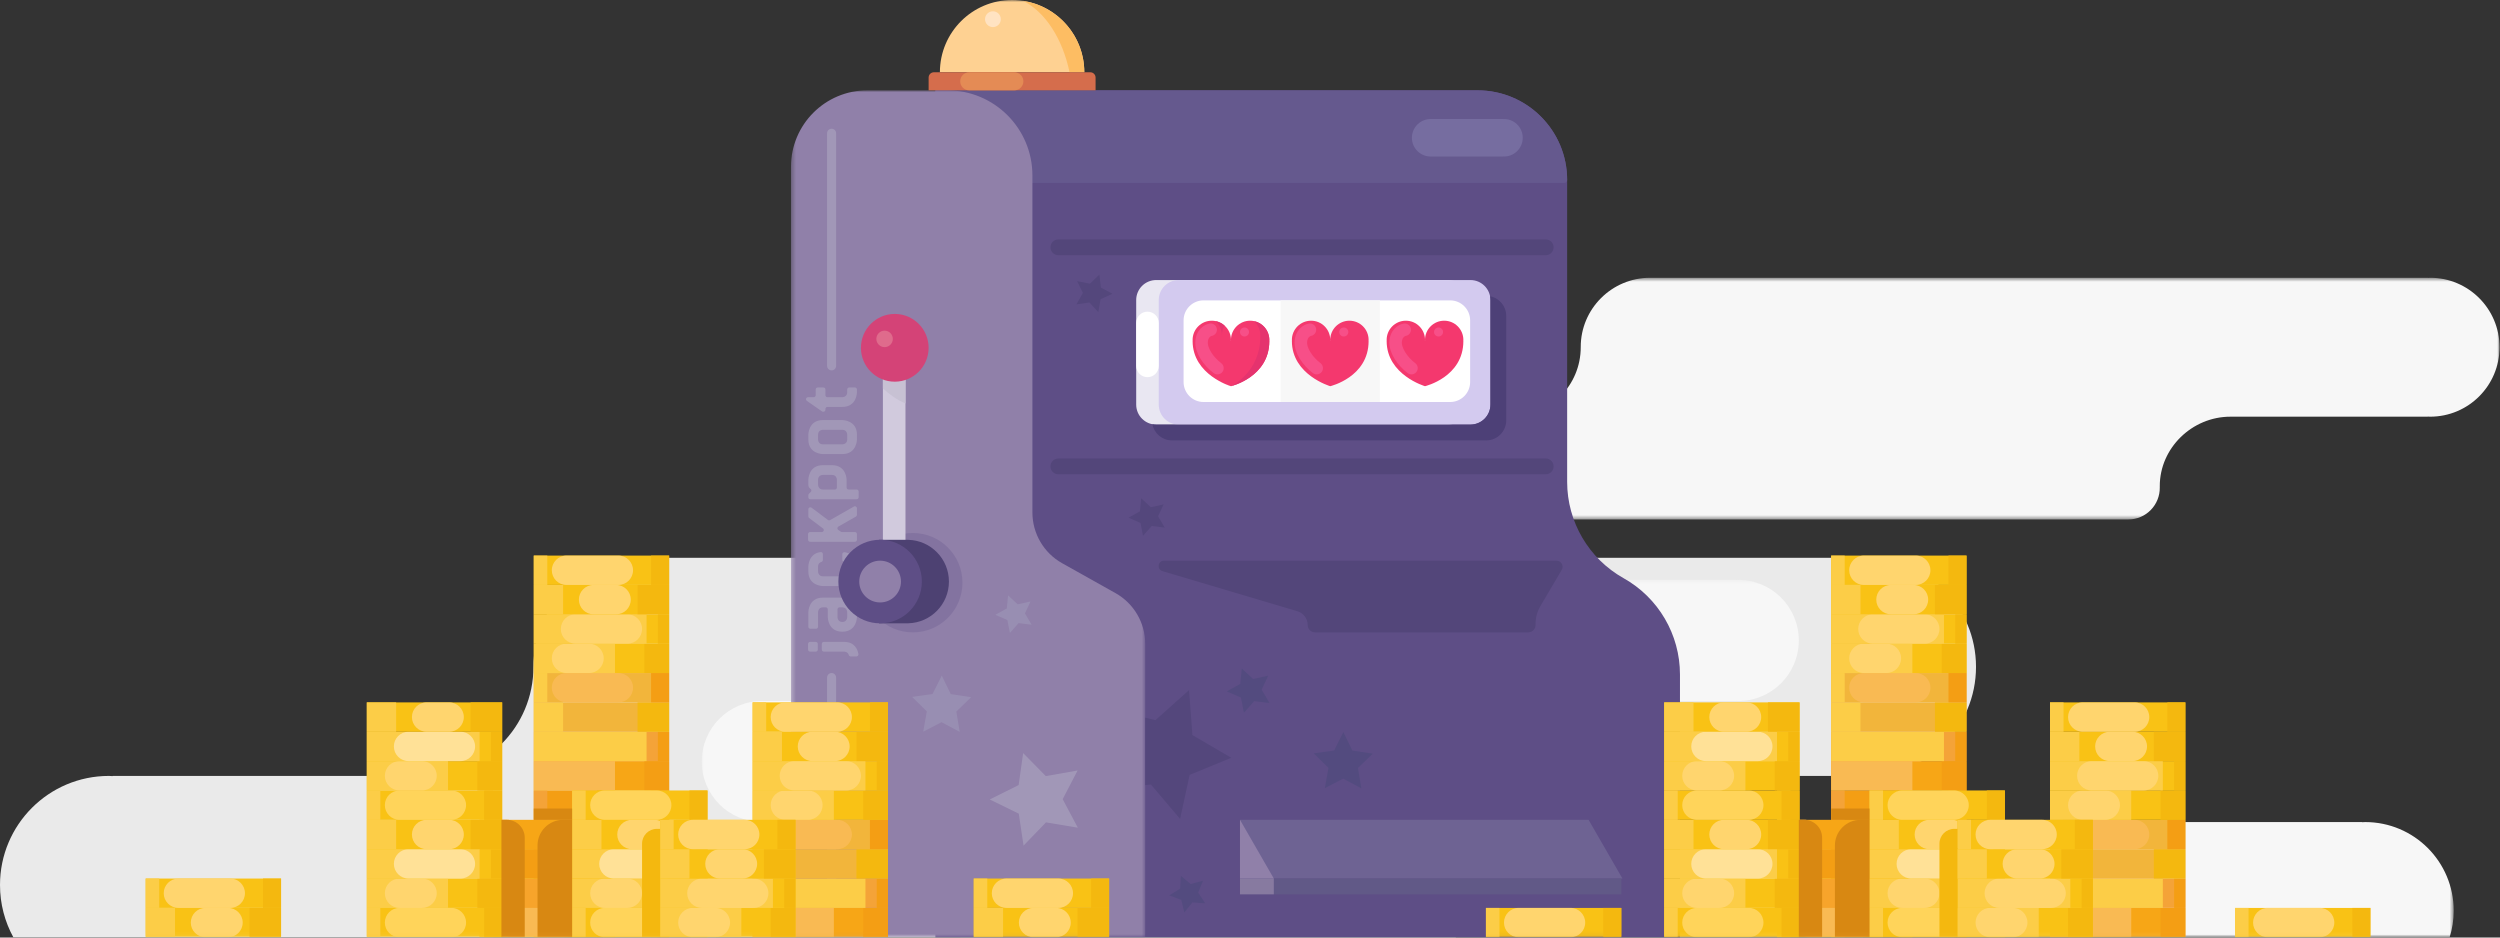 <?xml version="1.0" encoding="UTF-8"?>
<svg width="600px" height="225px" viewBox="0 0 600 225" version="1.1" xmlns="http://www.w3.org/2000/svg" xmlns:xlink="http://www.w3.org/1999/xlink">
    <rect x="0" y="0" width="600" height="225" fill="#333333" stroke="none"/>
    <!-- Generator: Sketch 49.1 (51147) - http://www.bohemiancoding.com/sketch -->
    <title>Page 1</title>
    <desc>Created with Sketch.</desc>
    <defs>
        <polygon id="path-1" points="302.055 0.538 302.055 58.539 0 58.539 0 0.538 302.055 0.538"/>
        <polygon id="path-3" points="420.479 86.183 5.41516245e-05 86.183 5.41516245e-05 0.414 420.479 0.414"/>
        <polygon id="path-5" points="85.323 203.263 0.305 203.263 0.305 0 85.323 0 85.323 203.263"/>
        <polygon id="path-7" points="0 224.944 599.888 224.944 599.888 0 0 0"/>
    </defs>
    <g id="Page-1" stroke="none" stroke-width="1" fill="none" fill-rule="evenodd">
        <g id="Broken" transform="translate(-420, -234)">
            <g id="Page-1" transform="translate(420, 234)">
                <path d="M349.415,224.944 C347.375,221.217 346.214,216.941 346.214,212.393 C346.214,197.939 357.921,186.221 372.361,186.221 L447.194,186.221 L447.194,186.176 C447.496,186.186 447.791,186.221 448.095,186.221 C462.535,186.221 474.242,174.503 474.242,160.049 C474.242,145.595 462.535,133.878 448.095,133.878 C447.791,133.878 447.496,133.914 447.194,133.923 L447.194,133.878 L154.174,133.878 C139.733,133.878 128.027,145.595 128.027,160.049 C128.027,174.503 116.321,186.221 101.881,186.221 L27.048,186.221 L27.048,186.267 C26.746,186.256 26.451,186.221 26.146,186.221 C11.706,186.221 0,197.939 0,212.393 C0,216.941 1.161,221.217 3.199,224.944 L349.415,224.944 Z" id="Fill-1" fill="#EAEAEA"/>
                <g id="Group-5" transform="translate(297.834, 66.128)">
                    <mask id="mask-2" fill="white">
                        <use xlink:href="#path-1"/>
                    </mask>
                    <g id="Clip-4"/>
                    <path d="M220.514,50.822 C220.512,50.74 220.512,50.658 220.512,50.576 C220.495,41.39 228.279,33.876 237.456,33.876 L284.827,33.876 L284.827,33.847 C285.02,33.854 285.208,33.876 285.401,33.876 C294.599,33.876 302.055,26.413 302.055,17.207 C302.055,8.001 294.599,0.538 285.401,0.538 C285.208,0.538 285.02,0.56 284.827,0.567 L284.827,0.538 L98.197,0.538 C89.012,0.538 81.525,7.981 81.543,17.174 C81.561,26.395 74.099,33.876 64.89,33.876 L17.227,33.876 L17.227,33.905 C17.035,33.899 16.847,33.876 16.653,33.876 C7.456,33.876 0,41.339 0,50.545 C0,53.442 0.739,56.166 2.038,58.539 L212.964,58.539 C217.197,58.539 220.582,55.059 220.514,50.822" id="Fill-3" fill="#F7F7F7" mask="url(#mask-2)"/>
                </g>
                <g id="Group-8" transform="translate(168.412, 138.761)">
                    <mask id="mask-4" fill="white">
                        <use xlink:href="#path-3"/>
                    </mask>
                    <g id="Clip-7"/>
                    <path d="M14.516,58.535 C14.685,58.535 14.85,58.516 15.017,58.51 L15.017,58.535 L132.651,58.535 C136.245,58.535 139.159,61.452 139.159,65.049 C139.159,68.646 136.245,71.563 132.651,71.563 L77.088,71.563 L77.088,71.588 C76.92,71.582 76.757,71.563 76.587,71.563 C68.57,71.563 62.07,78.068 62.07,86.093 C62.07,86.123 62.072,86.153 62.073,86.183 L419.505,86.183 C420.137,84.169 420.479,82.025 420.479,79.801 C420.479,68.056 410.967,58.535 399.233,58.535 C398.987,58.535 398.747,58.564 398.501,58.572 L398.501,58.535 L206.736,58.535 C198.718,58.535 192.219,52.03 192.219,44.005 C192.219,35.98 198.718,29.475 206.736,29.475 L248.283,29.475 L248.283,29.449 C248.45,29.455 248.614,29.475 248.783,29.475 C256.801,29.475 263.3,22.969 263.3,14.944 C263.3,6.919 256.801,0.414 248.783,0.414 C248.614,0.414 248.45,0.433 248.283,0.439 L248.283,0.414 L85.598,0.414 C77.58,0.414 71.081,6.919 71.081,14.944 C71.081,22.969 64.582,29.475 56.564,29.475 L15.017,29.475 L15.017,29.5 C14.85,29.494 14.685,29.475 14.516,29.475 C6.499,29.475 5.41516245e-05,35.98 5.41516245e-05,44.005 C5.41516245e-05,52.03 6.499,58.535 14.516,58.535" id="Fill-6" fill="#F7F7F7" mask="url(#mask-4)"/>
                </g>
                <path d="M376.117,115.641 L376.117,43.196 C376.117,31.314 366.494,21.681 354.623,21.681 L224.493,21.681 L224.493,224.944 L332.796,224.944 L348.5,224.944 L403.193,224.944 L403.193,161.88 C403.193,152.289 398.015,143.447 389.655,138.76 C381.295,134.075 376.117,125.232 376.117,115.641" id="Fill-9" fill="#5E4E86"/>
                <path d="M376.117,43.196 L376.117,43.196 C376.117,31.313 366.494,21.682 354.623,21.682 L224.493,21.682 L224.493,43.905 L375.409,43.905 C375.8,43.905 376.117,43.588 376.117,43.196" id="Fill-11" fill="#65598E"/>
                <g id="Group-15" transform="translate(189.531, 21.681)">
                    <mask id="mask-6" fill="white">
                        <use xlink:href="#path-5"/>
                    </mask>
                    <g id="Clip-14"/>
                    <path d="M58.247,101.312 L58.247,20.43 C58.247,9.147 49.109,0 37.836,0 L18.63,0 C8.509,0 0.305,8.212 0.305,18.343 L0.305,203.263 L42.543,203.263 L58.247,203.263 L85.323,203.263 L85.323,132.847 C85.323,127.796 82.596,123.139 78.193,120.671 L65.377,113.487 C60.974,111.019 58.247,106.362 58.247,101.312" id="Fill-13" fill="#9080A9" mask="url(#mask-6)"/>
                </g>
                <path d="M219.077,127.92 C212.498,127.92 207.164,133.259 207.164,139.845 C207.164,146.43 212.498,151.769 219.077,151.769 C225.657,151.769 230.991,146.43 230.991,139.845 C230.991,133.259 225.657,127.92 219.077,127.92" id="Fill-16" fill="#8373A0"/>
                <path d="M347.494,101.902 L277.483,101.902 C274.834,101.902 272.687,99.753 272.687,97.102 L272.687,72.012 C272.687,69.361 274.834,67.212 277.483,67.212 L347.494,67.212 C350.144,67.212 352.29,69.361 352.29,72.012 L352.29,97.102 C352.29,99.753 350.144,101.902 347.494,101.902" id="Fill-18" fill="#E9E7F2"/>
                <path d="M352.91,101.902 L282.899,101.902 C280.25,101.902 278.102,99.753 278.102,97.102 L278.102,72.012 C278.102,69.361 280.25,67.212 282.899,67.212 L352.91,67.212 C355.559,67.212 357.705,69.361 357.705,72.012 L357.705,97.102 C357.705,99.753 355.559,101.902 352.91,101.902" id="Fill-20" fill="#D3CAEF"/>
                <path d="M348.036,96.482 L288.855,96.482 C286.206,96.482 284.059,94.333 284.059,91.682 L284.059,76.891 C284.059,74.24 286.206,72.09 288.855,72.09 L348.036,72.09 C350.685,72.09 352.832,74.24 352.832,76.891 L352.832,91.682 C352.832,94.333 350.685,96.482 348.036,96.482" id="Fill-22" fill="#FFFFFF"/>
                <path d="M275.395,90.52 L275.395,90.52 C273.899,90.52 272.688,89.307 272.688,87.809 L272.688,77.511 C272.688,76.014 273.899,74.801 275.395,74.801 C276.891,74.801 278.103,76.014 278.103,77.511 L278.103,87.809 C278.103,89.307 276.891,90.52 275.395,90.52" id="Fill-24" fill="#FFFFFF"/>
                <mask id="mask-8" fill="white">
                    <use xlink:href="#path-7"/>
                </mask>
                <g id="Clip-27"/>
                <polygon id="Fill-26" fill="#F7F7F7" mask="url(#mask-8)" points="307.345 96.482 331.171 96.482 331.171 72.09 307.345 72.09"/>
                <path d="M304.637,81.576 C304.637,79.032 302.576,76.969 300.034,76.969 C297.492,76.969 295.431,79.032 295.431,81.576 C295.431,81.668 295.44,81.757 295.445,81.847 L295.418,81.847 C295.423,81.757 295.431,81.668 295.431,81.576 C295.431,79.032 293.37,76.969 290.828,76.969 C288.286,76.969 286.225,79.032 286.225,81.576 C286.225,81.668 286.234,81.757 286.239,81.847 L286.225,81.847 C286.225,89.978 295.431,92.688 295.431,92.688 C295.431,92.688 304.637,90.52 304.637,81.847 L304.623,81.847 C304.628,81.757 304.637,81.668 304.637,81.576" id="Fill-28" fill="#F4386E" mask="url(#mask-8)"/>
                <path d="M293.279,80.763 C293.274,80.673 293.265,80.584 293.265,80.492 C293.265,80.584 293.257,80.673 293.251,80.763 L293.279,80.763 Z" id="Fill-29" fill="#E5336E" mask="url(#mask-8)"/>
                <path d="M291.723,77.057 C292.667,77.901 293.265,79.125 293.265,80.492 C293.265,79.639 293.501,78.842 293.905,78.156 C293.3,77.611 292.553,77.221 291.723,77.057" id="Fill-30" fill="#E5336E" mask="url(#mask-8)"/>
                <path d="M304.637,81.576 C304.637,79.338 303.042,77.474 300.928,77.057 C301.873,77.901 302.471,79.126 302.471,80.492 C302.471,80.584 302.462,80.673 302.457,80.763 L302.471,80.763 C302.471,89.436 295.431,92.688 295.431,92.688 C295.431,92.688 304.637,90.52 304.637,81.847 L304.623,81.847 C304.628,81.757 304.637,81.668 304.637,81.576" id="Fill-31" fill="#E5336E" mask="url(#mask-8)"/>
                <path d="M295.431,92.688 C295.431,92.688 294.412,92.346 292.987,91.654 C294.379,92.377 295.431,92.688 295.431,92.688" id="Fill-32" fill="#E5336E" mask="url(#mask-8)"/>
                <path d="M299.763,79.679 C299.763,80.277 299.278,80.763 298.68,80.763 C298.082,80.763 297.597,80.277 297.597,79.679 C297.597,79.081 298.082,78.595 298.68,78.595 C299.278,78.595 299.763,79.081 299.763,79.679" id="Fill-33" fill="#F74F88" mask="url(#mask-8)"/>
                <path d="M290.558,79.137 C290.558,79.137 288.662,79.408 288.392,81.847 C288.153,84.002 290.016,86.725 292.182,88.351" id="Stroke-34" stroke="#F74F88" stroke-width="3" stroke-linecap="round" mask="url(#mask-8)"/>
                <path d="M328.464,81.576 C328.464,79.032 326.403,76.969 323.861,76.969 C321.319,76.969 319.258,79.032 319.258,81.576 C319.258,81.668 319.267,81.757 319.271,81.847 L319.244,81.847 C319.249,81.757 319.258,81.668 319.258,81.576 C319.258,79.032 317.197,76.969 314.655,76.969 C312.113,76.969 310.052,79.032 310.052,81.576 C310.052,81.668 310.061,81.757 310.066,81.847 L310.052,81.847 C310.052,89.978 319.258,92.688 319.258,92.688 C319.258,92.688 328.464,90.52 328.464,81.847 L328.45,81.847 C328.455,81.757 328.464,81.668 328.464,81.576" id="Fill-35" fill="#F4386E" mask="url(#mask-8)"/>
                <path d="M323.59,79.679 C323.59,80.277 323.105,80.763 322.507,80.763 C321.909,80.763 321.424,80.277 321.424,79.679 C321.424,79.081 321.909,78.595 322.507,78.595 C323.105,78.595 323.59,79.081 323.59,79.679" id="Fill-36" fill="#F74F88" mask="url(#mask-8)"/>
                <path d="M314.384,79.137 C314.384,79.137 312.489,79.408 312.218,81.847 C311.979,84.002 313.843,86.725 316.009,88.351" id="Stroke-37" stroke="#F74F88" stroke-width="3" stroke-linecap="round" mask="url(#mask-8)"/>
                <path d="M351.207,81.576 C351.207,79.032 349.146,76.969 346.605,76.969 C344.063,76.969 342.002,79.032 342.002,81.576 C342.002,81.668 342.01,81.757 342.015,81.847 L341.988,81.847 C341.993,81.757 342.002,81.668 342.002,81.576 C342.002,79.032 339.941,76.969 337.399,76.969 C334.857,76.969 332.796,79.032 332.796,81.576 C332.796,81.668 332.805,81.757 332.809,81.847 L332.796,81.847 C332.796,89.978 342.002,92.688 342.002,92.688 C342.002,92.688 351.207,90.52 351.207,81.847 L351.194,81.847 C351.199,81.757 351.207,81.668 351.207,81.576" id="Fill-38" fill="#F4386E" mask="url(#mask-8)"/>
                <path d="M346.334,79.679 C346.334,80.277 345.849,80.763 345.251,80.763 C344.653,80.763 344.168,80.277 344.168,79.679 C344.168,79.081 344.653,78.595 345.251,78.595 C345.849,78.595 346.334,79.081 346.334,79.679" id="Fill-39" fill="#F74F88" mask="url(#mask-8)"/>
                <path d="M337.128,79.137 C337.128,79.137 335.233,79.408 334.962,81.847 C334.723,84.002 336.586,86.725 338.753,88.351" id="Stroke-40" stroke="#F74F88" stroke-width="3" stroke-linecap="round" mask="url(#mask-8)"/>
                <polygon id="Fill-41" fill="#6E6393" mask="url(#mask-8)" points="389.384 210.851 381.262 196.758 297.597 196.758 297.597 210.851 339.565 210.851"/>
                <polygon id="Fill-42" fill="#9080A9" mask="url(#mask-8)" points="297.597 196.758 297.597 210.851 305.72 210.851"/>
                <polygon id="Fill-43" fill="#615987" mask="url(#mask-8)" points="305.72 214.645 389.114 214.645 389.114 210.851 305.72 210.851"/>
                <polygon id="Fill-44" fill="#877AA0" mask="url(#mask-8)" points="297.597 214.645 305.72 214.645 305.72 210.851 297.597 210.851"/>
                <path d="M357.616,71.096 C357.673,71.393 357.706,71.699 357.706,72.012 L357.706,97.102 C357.706,99.753 355.558,101.902 352.91,101.902 L277.483,101.902 C277.17,101.902 276.864,101.87 276.568,101.812 C276.995,104.025 278.939,105.697 281.274,105.697 L356.701,105.697 C359.349,105.697 361.496,103.547 361.496,100.896 L361.496,75.807 C361.496,73.469 359.826,71.524 357.616,71.096" id="Fill-45" fill="#4D4077" mask="url(#mask-8)"/>
                <polygon id="Fill-46" fill="#F7A616" mask="url(#mask-8)" points="439.475 224.944 471.966 224.944 471.966 217.897 439.475 217.897"/>
                <polygon id="Fill-47" fill="#F9BA53" mask="url(#mask-8)" points="439.475 224.944 442.724 224.944 442.724 217.897 439.475 217.897"/>
                <polygon id="Fill-48" fill="#E58E10" mask="url(#mask-8)" points="467.633 224.944 471.966 224.944 471.966 217.897 467.633 217.897"/>
                <polygon id="Fill-49" fill="#F7A616" mask="url(#mask-8)" points="439.475 217.897 471.966 217.897 471.966 210.851 439.475 210.851"/>
                <polygon id="Fill-50" fill="#F9BA53" mask="url(#mask-8)" points="439.475 217.897 458.969 217.897 458.969 210.851 439.475 210.851"/>
                <polygon id="Fill-51" fill="#E58E10" mask="url(#mask-8)" points="466.009 217.897 471.966 217.897 471.966 210.851 466.009 210.851"/>
                <path d="M452.742,210.851 L447.327,210.851 C445.382,210.851 443.807,212.428 443.807,214.374 C443.807,216.32 445.382,217.897 447.327,217.897 L452.742,217.897 C454.686,217.897 456.262,216.32 456.262,214.374 C456.262,212.428 454.686,210.851 452.742,210.851" id="Fill-52" fill="#F9BA53" mask="url(#mask-8)"/>
                <polygon id="Fill-53" fill="#F4A338" mask="url(#mask-8)" points="439.475 210.851 471.966 210.851 471.966 203.805 439.475 203.805"/>
                <polygon id="Fill-54" fill="#F49E14" mask="url(#mask-8)" points="439.475 210.851 466.55 210.851 466.55 203.805 439.475 203.805"/>
                <polygon id="Fill-55" fill="#E58E10" mask="url(#mask-8)" points="469.258 210.851 471.966 210.851 471.966 203.805 469.258 203.805"/>
                <polygon id="Fill-56" fill="#F7A616" mask="url(#mask-8)" points="439.475 203.805 471.966 203.805 471.966 196.758 439.475 196.758"/>
                <polygon id="Fill-57" fill="#F9BA53" mask="url(#mask-8)" points="439.475 203.805 446.514 203.805 446.514 196.758 439.475 196.758"/>
                <polygon id="Fill-58" fill="#E58E10" mask="url(#mask-8)" points="464.384 203.805 471.966 203.805 471.966 196.758 464.384 196.758"/>
                <path d="M459.24,196.758 L453.825,196.758 C451.881,196.758 450.305,198.335 450.305,200.281 C450.305,202.227 451.881,203.805 453.825,203.805 L459.24,203.805 C461.184,203.805 462.76,202.227 462.76,200.281 C462.76,198.335 461.184,196.758 459.24,196.758" id="Fill-59" fill="#F9BA53" mask="url(#mask-8)"/>
                <polygon id="Fill-60" fill="#F49E14" mask="url(#mask-8)" points="439.475 196.758 471.966 196.758 471.966 189.712 439.475 189.712"/>
                <polygon id="Fill-61" fill="#F4A338" mask="url(#mask-8)" points="439.475 196.758 442.724 196.758 442.724 189.712 439.475 189.712"/>
                <polygon id="Fill-62" fill="#F49E14" mask="url(#mask-8)" points="467.633 196.758 471.966 196.758 471.966 189.712 467.633 189.712"/>
                <polygon id="Fill-63" fill="#F7A616" mask="url(#mask-8)" points="439.475 189.712 471.966 189.712 471.966 182.665 439.475 182.665"/>
                <polygon id="Fill-64" fill="#F9BA53" mask="url(#mask-8)" points="439.475 189.712 458.969 189.712 458.969 182.665 439.475 182.665"/>
                <polygon id="Fill-65" fill="#F49E14" mask="url(#mask-8)" points="466.009 189.712 471.966 189.712 471.966 182.665 466.009 182.665"/>
                <polygon id="Fill-66" fill="#F4A338" mask="url(#mask-8)" points="439.475 182.665 471.966 182.665 471.966 175.619 439.475 175.619"/>
                <polygon id="Fill-67" fill="#FCCD47" mask="url(#mask-8)" points="439.475 182.665 466.55 182.665 466.55 175.619 439.475 175.619"/>
                <polygon id="Fill-68" fill="#F49E14" mask="url(#mask-8)" points="469.258 182.665 471.966 182.665 471.966 175.619 469.258 175.619"/>
                <polygon id="Fill-69" fill="#F2B53B" mask="url(#mask-8)" points="439.475 175.619 471.966 175.619 471.966 168.572 439.475 168.572"/>
                <polygon id="Fill-70" fill="#FCCD47" mask="url(#mask-8)" points="439.475 175.619 446.514 175.619 446.514 168.572 439.475 168.572"/>
                <polygon id="Fill-71" fill="#F4B80F" mask="url(#mask-8)" points="464.384 175.619 471.966 175.619 471.966 168.572 464.384 168.572"/>
                <polygon id="Fill-72" fill="#F2B53B" mask="url(#mask-8)" points="439.475 168.572 471.966 168.572 471.966 161.526 439.475 161.526"/>
                <polygon id="Fill-73" fill="#FCCD47" mask="url(#mask-8)" points="439.475 168.572 442.724 168.572 442.724 161.526 439.475 161.526"/>
                <polygon id="Fill-74" fill="#F49E14" mask="url(#mask-8)" points="467.633 168.572 471.966 168.572 471.966 161.526 467.633 161.526"/>
                <path d="M459.781,161.526 L447.327,161.526 C445.382,161.526 443.807,163.103 443.807,165.049 C443.807,166.995 445.382,168.572 447.327,168.572 L459.781,168.572 C461.725,168.572 463.301,166.995 463.301,165.049 C463.301,163.103 461.725,161.526 459.781,161.526" id="Fill-75" fill="#F9BA53" mask="url(#mask-8)"/>
                <polygon id="Fill-76" fill="#F9C215" mask="url(#mask-8)" points="439.475 161.526 471.966 161.526 471.966 154.48 439.475 154.48"/>
                <polygon id="Fill-77" fill="#FCCD47" mask="url(#mask-8)" points="439.475 161.526 458.969 161.526 458.969 154.48 439.475 154.48"/>
                <polygon id="Fill-78" fill="#F4B80F" mask="url(#mask-8)" points="466.009 161.526 471.966 161.526 471.966 154.48 466.009 154.48"/>
                <path d="M452.742,154.48 L447.327,154.48 C445.382,154.48 443.807,156.057 443.807,158.003 C443.807,159.949 445.382,161.526 447.327,161.526 L452.742,161.526 C454.686,161.526 456.262,159.949 456.262,158.003 C456.262,156.057 454.686,154.48 452.742,154.48" id="Fill-79" fill="#FFD56E" mask="url(#mask-8)"/>
                <polygon id="Fill-80" fill="#F9C215" mask="url(#mask-8)" points="439.475 154.48 471.966 154.48 471.966 147.433 439.475 147.433"/>
                <polygon id="Fill-81" fill="#FCCD47" mask="url(#mask-8)" points="439.475 154.48 466.55 154.48 466.55 147.433 439.475 147.433"/>
                <polygon id="Fill-82" fill="#F4B80F" mask="url(#mask-8)" points="469.258 154.48 471.966 154.48 471.966 147.433 469.258 147.433"/>
                <path d="M461.947,147.433 L449.493,147.433 C447.549,147.433 445.973,149.01 445.973,150.956 C445.973,152.902 447.549,154.48 449.493,154.48 L461.947,154.48 C463.892,154.48 465.467,152.902 465.467,150.956 C465.467,149.01 463.892,147.433 461.947,147.433" id="Fill-83" fill="#FFD56E" mask="url(#mask-8)"/>
                <polygon id="Fill-84" fill="#F9C215" mask="url(#mask-8)" points="439.475 147.433 471.966 147.433 471.966 140.387 439.475 140.387"/>
                <polygon id="Fill-85" fill="#FCCD47" mask="url(#mask-8)" points="439.475 147.433 446.514 147.433 446.514 140.387 439.475 140.387"/>
                <polygon id="Fill-86" fill="#F4B80F" mask="url(#mask-8)" points="464.384 147.433 471.966 147.433 471.966 140.387 464.384 140.387"/>
                <path d="M459.24,140.387 L453.825,140.387 C451.881,140.387 450.305,141.964 450.305,143.91 C450.305,145.856 451.881,147.433 453.825,147.433 L459.24,147.433 C461.184,147.433 462.76,145.856 462.76,143.91 C462.76,141.964 461.184,140.387 459.24,140.387" id="Fill-87" fill="#FFD56E" mask="url(#mask-8)"/>
                <polygon id="Fill-88" fill="#F9C215" mask="url(#mask-8)" points="439.475 140.387 471.966 140.387 471.966 133.34 439.475 133.34"/>
                <polygon id="Fill-89" fill="#FCCD47" mask="url(#mask-8)" points="439.475 140.387 442.724 140.387 442.724 133.34 439.475 133.34"/>
                <polygon id="Fill-90" fill="#F4B80F" mask="url(#mask-8)" points="467.633 140.387 471.966 140.387 471.966 133.34 467.633 133.34"/>
                <path d="M459.781,133.34 L447.327,133.34 C445.382,133.34 443.807,134.918 443.807,136.863 C443.807,138.809 445.382,140.387 447.327,140.387 L459.781,140.387 C461.725,140.387 463.301,138.809 463.301,136.863 C463.301,134.918 461.725,133.34 459.781,133.34" id="Fill-91" fill="#FFD56E" mask="url(#mask-8)"/>
                <polygon id="Fill-92" fill="#F7A616" mask="url(#mask-8)" points="492.002 224.944 524.493 224.944 524.493 217.897 492.002 217.897"/>
                <polygon id="Fill-93" fill="#F9BA53" mask="url(#mask-8)" points="492.002 224.944 511.496 224.944 511.496 217.897 492.002 217.897"/>
                <polygon id="Fill-94" fill="#F49E14" mask="url(#mask-8)" points="518.536 224.944 524.493 224.944 524.493 217.897 518.536 217.897"/>
                <polygon id="Fill-95" fill="#F4A338" mask="url(#mask-8)" points="492.002 217.897 524.493 217.897 524.493 210.851 492.002 210.851"/>
                <polygon id="Fill-96" fill="#FCCD47" mask="url(#mask-8)" points="492.002 217.897 519.077 217.897 519.077 210.851 492.002 210.851"/>
                <polygon id="Fill-97" fill="#F49E14" mask="url(#mask-8)" points="521.785 217.897 524.493 217.897 524.493 210.851 521.785 210.851"/>
                <polygon id="Fill-98" fill="#F2B53B" mask="url(#mask-8)" points="492.002 210.851 524.493 210.851 524.493 203.805 492.002 203.805"/>
                <polygon id="Fill-99" fill="#FCCD47" mask="url(#mask-8)" points="492.002 210.851 499.041 210.851 499.041 203.805 492.002 203.805"/>
                <polygon id="Fill-100" fill="#F4B80F" mask="url(#mask-8)" points="516.911 210.851 524.493 210.851 524.493 203.805 516.911 203.805"/>
                <polygon id="Fill-101" fill="#F2B53B" mask="url(#mask-8)" points="492.002 203.805 524.493 203.805 524.493 196.758 492.002 196.758"/>
                <polygon id="Fill-102" fill="#FCCD47" mask="url(#mask-8)" points="492.002 203.805 495.251 203.805 495.251 196.758 492.002 196.758"/>
                <polygon id="Fill-103" fill="#F49E14" mask="url(#mask-8)" points="520.16 203.805 524.493 203.805 524.493 196.758 520.16 196.758"/>
                <path d="M512.308,196.758 L499.854,196.758 C497.91,196.758 496.334,198.335 496.334,200.281 C496.334,202.227 497.91,203.805 499.854,203.805 L512.308,203.805 C514.253,203.805 515.828,202.227 515.828,200.281 C515.828,198.335 514.253,196.758 512.308,196.758" id="Fill-104" fill="#F9BA53" mask="url(#mask-8)"/>
                <polygon id="Fill-105" fill="#F9C215" mask="url(#mask-8)" points="492.002 196.758 524.493 196.758 524.493 189.712 492.002 189.712"/>
                <polygon id="Fill-106" fill="#FCCD47" mask="url(#mask-8)" points="492.002 196.758 511.496 196.758 511.496 189.712 492.002 189.712"/>
                <polygon id="Fill-107" fill="#F4B80F" mask="url(#mask-8)" points="518.536 196.758 524.493 196.758 524.493 189.712 518.536 189.712"/>
                <path d="M505.269,189.712 L499.854,189.712 C497.91,189.712 496.334,191.289 496.334,193.235 C496.334,195.181 497.91,196.758 499.854,196.758 L505.269,196.758 C507.213,196.758 508.789,195.181 508.789,193.235 C508.789,191.289 507.213,189.712 505.269,189.712" id="Fill-108" fill="#FFD56E" mask="url(#mask-8)"/>
                <polygon id="Fill-109" fill="#F9C215" mask="url(#mask-8)" points="492.002 189.712 524.493 189.712 524.493 182.665 492.002 182.665"/>
                <polygon id="Fill-110" fill="#FCCD47" mask="url(#mask-8)" points="492.002 189.712 519.077 189.712 519.077 182.665 492.002 182.665"/>
                <polygon id="Fill-111" fill="#F4B80F" mask="url(#mask-8)" points="521.785 189.712 524.493 189.712 524.493 182.665 521.785 182.665"/>
                <path d="M514.475,182.665 L502.02,182.665 C500.076,182.665 498.5,184.243 498.5,186.189 C498.5,188.134 500.076,189.712 502.02,189.712 L514.475,189.712 C516.419,189.712 517.994,188.134 517.994,186.189 C517.994,184.243 516.419,182.665 514.475,182.665" id="Fill-112" fill="#FFD56E" mask="url(#mask-8)"/>
                <polygon id="Fill-113" fill="#F9C215" mask="url(#mask-8)" points="492.002 182.665 524.493 182.665 524.493 175.619 492.002 175.619"/>
                <polygon id="Fill-114" fill="#FCCD47" mask="url(#mask-8)" points="492.002 182.665 499.041 182.665 499.041 175.619 492.002 175.619"/>
                <polygon id="Fill-115" fill="#F4B80F" mask="url(#mask-8)" points="516.911 182.665 524.493 182.665 524.493 175.619 516.911 175.619"/>
                <path d="M511.767,175.619 L506.352,175.619 C504.408,175.619 502.832,177.196 502.832,179.142 C502.832,181.088 504.408,182.665 506.352,182.665 L511.767,182.665 C513.711,182.665 515.287,181.088 515.287,179.142 C515.287,177.196 513.711,175.619 511.767,175.619" id="Fill-116" fill="#FFD56E" mask="url(#mask-8)"/>
                <polygon id="Fill-117" fill="#F9C215" mask="url(#mask-8)" points="492.002 175.619 524.493 175.619 524.493 168.572 492.002 168.572"/>
                <polygon id="Fill-118" fill="#FCCD47" mask="url(#mask-8)" points="492.002 175.619 495.251 175.619 495.251 168.572 492.002 168.572"/>
                <polygon id="Fill-119" fill="#F4B80F" mask="url(#mask-8)" points="520.16 175.619 524.493 175.619 524.493 168.572 520.16 168.572"/>
                <path d="M512.308,168.572 L499.854,168.572 C497.91,168.572 496.334,170.15 496.334,172.096 C496.334,174.042 497.91,175.619 499.854,175.619 L512.308,175.619 C514.253,175.619 515.828,174.042 515.828,172.096 C515.828,170.15 514.253,168.572 512.308,168.572" id="Fill-120" fill="#FFD56E" mask="url(#mask-8)"/>
                <polygon id="Fill-121" fill="#F9C215" mask="url(#mask-8)" points="426.478 224.944 458.969 224.944 458.969 217.897 426.478 217.897"/>
                <polygon id="Fill-122" fill="#FCCD47" mask="url(#mask-8)" points="426.478 224.944 429.727 224.944 429.727 217.897 426.478 217.897"/>
                <polygon id="Fill-123" fill="#F4B80F" mask="url(#mask-8)" points="454.637 224.944 458.969 224.944 458.969 217.897 454.637 217.897"/>
                <path d="M446.785,217.897 L434.33,217.897 C432.386,217.897 430.81,219.475 430.81,221.421 C430.81,223.367 432.386,224.944 434.33,224.944 L446.785,224.944 C448.729,224.944 450.305,223.367 450.305,221.421 C450.305,219.475 448.729,217.897 446.785,217.897" id="Fill-124" fill="#F9BA53" mask="url(#mask-8)"/>
                <polygon id="Fill-125" fill="#F9BA53" mask="url(#mask-8)" points="426.478 217.897 458.969 217.897 458.969 210.851 426.478 210.851"/>
                <polygon id="Fill-126" fill="#F7A42B" mask="url(#mask-8)" points="426.478 217.897 445.973 217.897 445.973 210.851 426.478 210.851"/>
                <polygon id="Fill-127" fill="#F4B80F" mask="url(#mask-8)" points="453.012 217.897 458.969 217.897 458.969 210.851 453.012 210.851"/>
                <polygon id="Fill-128" fill="#F9C215" mask="url(#mask-8)" points="426.478 210.851 458.969 210.851 458.969 203.805 426.478 203.805"/>
                <polygon id="Fill-129" fill="#F49E14" mask="url(#mask-8)" points="426.478 210.851 453.554 210.851 453.554 203.805 426.478 203.805"/>
                <polygon id="Fill-130" fill="#F4B80F" mask="url(#mask-8)" points="456.262 210.851 458.969 210.851 458.969 203.805 456.262 203.805"/>
                <polygon id="Fill-131" fill="#F7A616" mask="url(#mask-8)" points="426.478 203.805 458.969 203.805 458.969 196.758 426.478 196.758"/>
                <polygon id="Fill-132" fill="#F9BA53" mask="url(#mask-8)" points="426.478 203.805 433.518 203.805 433.518 196.758 426.478 196.758"/>
                <polygon id="Fill-133" fill="#F4B80F" mask="url(#mask-8)" points="451.388 203.805 458.969 203.805 458.969 196.758 451.388 196.758"/>
                <polygon id="Fill-134" fill="#FCCD47" mask="url(#mask-8)" points="426.478 196.758 429.727 196.758 429.727 189.712 426.478 189.712"/>
                <polygon id="Fill-135" fill="#F4B80F" mask="url(#mask-8)" points="454.637 196.758 458.969 196.758 458.969 189.712 454.637 189.712"/>
                <polygon id="Fill-136" fill="#F9C215" mask="url(#mask-8)" points="399.402 224.944 431.893 224.944 431.893 217.897 399.402 217.897"/>
                <polygon id="Fill-137" fill="#FCCD47" mask="url(#mask-8)" points="399.402 224.944 402.651 224.944 402.651 217.897 399.402 217.897"/>
                <polygon id="Fill-138" fill="#F4B80F" mask="url(#mask-8)" points="427.561 224.944 431.893 224.944 431.893 217.897 427.561 217.897"/>
                <path d="M419.709,217.897 L407.254,217.897 C405.31,217.897 403.734,219.475 403.734,221.421 C403.734,223.367 405.31,224.944 407.254,224.944 L419.709,224.944 C421.653,224.944 423.229,223.367 423.229,221.421 C423.229,219.475 421.653,217.897 419.709,217.897" id="Fill-139" fill="#FFD45A" mask="url(#mask-8)"/>
                <polygon id="Fill-140" fill="#F9C215" mask="url(#mask-8)" points="399.402 217.897 431.893 217.897 431.893 210.851 399.402 210.851"/>
                <polygon id="Fill-141" fill="#FCCD47" mask="url(#mask-8)" points="399.402 217.897 418.897 217.897 418.897 210.851 399.402 210.851"/>
                <polygon id="Fill-142" fill="#F4B80F" mask="url(#mask-8)" points="425.937 217.897 431.893 217.897 431.893 210.851 425.937 210.851"/>
                <path d="M412.669,210.851 L407.254,210.851 C405.31,210.851 403.734,212.428 403.734,214.374 C403.734,216.32 405.31,217.897 407.254,217.897 L412.669,217.897 C414.614,217.897 416.189,216.32 416.189,214.374 C416.189,212.428 414.614,210.851 412.669,210.851" id="Fill-143" fill="#FFD56E" mask="url(#mask-8)"/>
                <polygon id="Fill-144" fill="#F9C215" mask="url(#mask-8)" points="399.402 210.851 431.893 210.851 431.893 203.805 399.402 203.805"/>
                <polygon id="Fill-145" fill="#FCCD47" mask="url(#mask-8)" points="399.402 210.851 426.478 210.851 426.478 203.805 399.402 203.805"/>
                <polygon id="Fill-146" fill="#F4B80F" mask="url(#mask-8)" points="429.186 210.851 431.893 210.851 431.893 203.805 429.186 203.805"/>
                <path d="M421.875,203.805 L409.42,203.805 C407.476,203.805 405.901,205.382 405.901,207.328 C405.901,209.274 407.476,210.851 409.42,210.851 L421.875,210.851 C423.819,210.851 425.395,209.274 425.395,207.328 C425.395,205.382 423.819,203.805 421.875,203.805" id="Fill-147" fill="#FFE197" mask="url(#mask-8)"/>
                <polygon id="Fill-148" fill="#F9C215" mask="url(#mask-8)" points="399.402 203.805 431.893 203.805 431.893 196.758 399.402 196.758"/>
                <polygon id="Fill-149" fill="#FCCD47" mask="url(#mask-8)" points="399.402 203.805 406.442 203.805 406.442 196.758 399.402 196.758"/>
                <polygon id="Fill-150" fill="#F4B80F" mask="url(#mask-8)" points="424.312 203.805 431.893 203.805 431.893 196.758 424.312 196.758"/>
                <path d="M419.168,196.758 L413.753,196.758 C411.808,196.758 410.233,198.335 410.233,200.281 C410.233,202.227 411.808,203.805 413.753,203.805 L419.168,203.805 C421.112,203.805 422.688,202.227 422.688,200.281 C422.688,198.335 421.112,196.758 419.168,196.758" id="Fill-151" fill="#FFD56E" mask="url(#mask-8)"/>
                <polygon id="Fill-152" fill="#F9C215" mask="url(#mask-8)" points="399.402 196.758 431.893 196.758 431.893 189.712 399.402 189.712"/>
                <polygon id="Fill-153" fill="#FCCD47" mask="url(#mask-8)" points="399.402 196.758 402.651 196.758 402.651 189.712 399.402 189.712"/>
                <polygon id="Fill-154" fill="#F4B80F" mask="url(#mask-8)" points="427.561 196.758 431.893 196.758 431.893 189.712 427.561 189.712"/>
                <path d="M419.709,189.712 L407.254,189.712 C405.31,189.712 403.734,191.289 403.734,193.235 C403.734,195.181 405.31,196.758 407.254,196.758 L419.709,196.758 C421.653,196.758 423.229,195.181 423.229,193.235 C423.229,191.289 421.653,189.712 419.709,189.712" id="Fill-155" fill="#FFD45A" mask="url(#mask-8)"/>
                <polygon id="Fill-156" fill="#F9C215" mask="url(#mask-8)" points="399.402 189.712 431.893 189.712 431.893 182.665 399.402 182.665"/>
                <polygon id="Fill-157" fill="#FCCD47" mask="url(#mask-8)" points="399.402 189.712 418.897 189.712 418.897 182.665 399.402 182.665"/>
                <polygon id="Fill-158" fill="#F4B80F" mask="url(#mask-8)" points="425.937 189.712 431.893 189.712 431.893 182.665 425.937 182.665"/>
                <path d="M412.669,182.665 L407.254,182.665 C405.31,182.665 403.734,184.243 403.734,186.189 C403.734,188.134 405.31,189.712 407.254,189.712 L412.669,189.712 C414.614,189.712 416.189,188.134 416.189,186.189 C416.189,184.243 414.614,182.665 412.669,182.665" id="Fill-159" fill="#FFD56E" mask="url(#mask-8)"/>
                <polygon id="Fill-160" fill="#F9C215" mask="url(#mask-8)" points="399.402 182.665 431.893 182.665 431.893 175.619 399.402 175.619"/>
                <polygon id="Fill-161" fill="#FCCD47" mask="url(#mask-8)" points="399.402 182.665 426.478 182.665 426.478 175.619 399.402 175.619"/>
                <polygon id="Fill-162" fill="#F4B80F" mask="url(#mask-8)" points="429.186 182.665 431.893 182.665 431.893 175.619 429.186 175.619"/>
                <path d="M421.875,175.619 L409.42,175.619 C407.476,175.619 405.901,177.196 405.901,179.142 C405.901,181.088 407.476,182.665 409.42,182.665 L421.875,182.665 C423.819,182.665 425.395,181.088 425.395,179.142 C425.395,177.196 423.819,175.619 421.875,175.619" id="Fill-163" fill="#FFE197" mask="url(#mask-8)"/>
                <polygon id="Fill-164" fill="#F9C215" mask="url(#mask-8)" points="399.402 175.619 431.893 175.619 431.893 168.572 399.402 168.572"/>
                <polygon id="Fill-165" fill="#FCCD47" mask="url(#mask-8)" points="399.402 175.619 406.442 175.619 406.442 168.572 399.402 168.572"/>
                <polygon id="Fill-166" fill="#F4B80F" mask="url(#mask-8)" points="424.312 175.619 431.893 175.619 431.893 168.572 424.312 168.572"/>
                <path d="M419.168,168.572 L413.753,168.572 C411.808,168.572 410.233,170.15 410.233,172.096 C410.233,174.042 411.808,175.619 413.753,175.619 L419.168,175.619 C421.112,175.619 422.688,174.042 422.688,172.096 C422.688,170.15 421.112,168.572 419.168,168.572" id="Fill-167" fill="#FFD56E" mask="url(#mask-8)"/>
                <polygon id="Fill-168" fill="#F9C215" mask="url(#mask-8)" points="448.68 224.944 481.171 224.944 481.171 217.897 448.68 217.897"/>
                <polygon id="Fill-169" fill="#FCCD47" mask="url(#mask-8)" points="448.68 224.944 451.929 224.944 451.929 217.897 448.68 217.897"/>
                <polygon id="Fill-170" fill="#F4B80F" mask="url(#mask-8)" points="476.839 224.944 481.171 224.944 481.171 217.897 476.839 217.897"/>
                <path d="M468.987,217.897 L456.532,217.897 C454.588,217.897 453.012,219.475 453.012,221.421 C453.012,223.367 454.588,224.944 456.532,224.944 L468.987,224.944 C470.931,224.944 472.507,223.367 472.507,221.421 C472.507,219.475 470.931,217.897 468.987,217.897" id="Fill-171" fill="#FFD45A" mask="url(#mask-8)"/>
                <polygon id="Fill-172" fill="#F9C215" mask="url(#mask-8)" points="448.68 217.897 481.171 217.897 481.171 210.851 448.68 210.851"/>
                <polygon id="Fill-173" fill="#FCCD47" mask="url(#mask-8)" points="448.68 217.897 468.175 217.897 468.175 210.851 448.68 210.851"/>
                <polygon id="Fill-174" fill="#F4B80F" mask="url(#mask-8)" points="475.215 217.897 481.171 217.897 481.171 210.851 475.215 210.851"/>
                <path d="M461.947,210.851 L456.532,210.851 C454.588,210.851 453.012,212.428 453.012,214.374 C453.012,216.32 454.588,217.897 456.532,217.897 L461.947,217.897 C463.892,217.897 465.467,216.32 465.467,214.374 C465.467,212.428 463.892,210.851 461.947,210.851" id="Fill-175" fill="#FFD56E" mask="url(#mask-8)"/>
                <polygon id="Fill-176" fill="#F9C215" mask="url(#mask-8)" points="448.68 210.851 481.171 210.851 481.171 203.805 448.68 203.805"/>
                <polygon id="Fill-177" fill="#FCCD47" mask="url(#mask-8)" points="448.68 210.851 475.756 210.851 475.756 203.805 448.68 203.805"/>
                <polygon id="Fill-178" fill="#F4B80F" mask="url(#mask-8)" points="478.464 210.851 481.171 210.851 481.171 203.805 478.464 203.805"/>
                <path d="M471.153,203.805 L458.698,203.805 C456.754,203.805 455.179,205.382 455.179,207.328 C455.179,209.274 456.754,210.851 458.698,210.851 L471.153,210.851 C473.097,210.851 474.673,209.274 474.673,207.328 C474.673,205.382 473.097,203.805 471.153,203.805" id="Fill-179" fill="#FFE197" mask="url(#mask-8)"/>
                <polygon id="Fill-180" fill="#F9C215" mask="url(#mask-8)" points="448.68 203.805 481.171 203.805 481.171 196.758 448.68 196.758"/>
                <polygon id="Fill-181" fill="#FCCD47" mask="url(#mask-8)" points="448.68 203.805 455.72 203.805 455.72 196.758 448.68 196.758"/>
                <polygon id="Fill-182" fill="#F4B80F" mask="url(#mask-8)" points="473.59 203.805 481.171 203.805 481.171 196.758 473.59 196.758"/>
                <path d="M468.446,196.758 L463.031,196.758 C461.086,196.758 459.511,198.335 459.511,200.281 C459.511,202.227 461.086,203.805 463.031,203.805 L468.446,203.805 C470.39,203.805 471.966,202.227 471.966,200.281 C471.966,198.335 470.39,196.758 468.446,196.758" id="Fill-183" fill="#FFD56E" mask="url(#mask-8)"/>
                <polygon id="Fill-184" fill="#F9C215" mask="url(#mask-8)" points="448.68 196.758 481.171 196.758 481.171 189.712 448.68 189.712"/>
                <polygon id="Fill-185" fill="#FCCD47" mask="url(#mask-8)" points="448.68 196.758 451.929 196.758 451.929 189.712 448.68 189.712"/>
                <polygon id="Fill-186" fill="#F4B80F" mask="url(#mask-8)" points="476.839 196.758 481.171 196.758 481.171 189.712 476.839 189.712"/>
                <path d="M468.987,189.712 L456.532,189.712 C454.588,189.712 453.012,191.289 453.012,193.235 C453.012,195.181 454.588,196.758 456.532,196.758 L468.987,196.758 C470.931,196.758 472.507,195.181 472.507,193.235 C472.507,191.289 470.931,189.712 468.987,189.712" id="Fill-187" fill="#FFD45A" mask="url(#mask-8)"/>
                <polygon id="Fill-188" fill="#F9C215" mask="url(#mask-8)" points="469.799 224.944 502.29 224.944 502.29 217.897 469.799 217.897"/>
                <polygon id="Fill-189" fill="#FCCD47" mask="url(#mask-8)" points="469.799 224.944 489.294 224.944 489.294 217.897 469.799 217.897"/>
                <polygon id="Fill-190" fill="#F4B80F" mask="url(#mask-8)" points="496.334 224.944 502.29 224.944 502.29 217.897 496.334 217.897"/>
                <path d="M483.067,217.897 L477.651,217.897 C475.707,217.897 474.132,219.475 474.132,221.421 C474.132,223.367 475.707,224.944 477.651,224.944 L483.067,224.944 C485.011,224.944 486.586,223.367 486.586,221.421 C486.586,219.475 485.011,217.897 483.067,217.897" id="Fill-191" fill="#FFD56E" mask="url(#mask-8)"/>
                <polygon id="Fill-192" fill="#F9C215" mask="url(#mask-8)" points="469.799 217.897 502.29 217.897 502.29 210.851 469.799 210.851"/>
                <polygon id="Fill-193" fill="#FCCD47" mask="url(#mask-8)" points="469.799 217.897 496.875 217.897 496.875 210.851 469.799 210.851"/>
                <polygon id="Fill-194" fill="#F4B80F" mask="url(#mask-8)" points="499.583 217.897 502.29 217.897 502.29 210.851 499.583 210.851"/>
                <path d="M492.272,210.851 L479.818,210.851 C477.873,210.851 476.298,212.428 476.298,214.374 C476.298,216.32 477.873,217.897 479.818,217.897 L492.272,217.897 C494.216,217.897 495.792,216.32 495.792,214.374 C495.792,212.428 494.216,210.851 492.272,210.851" id="Fill-195" fill="#FFD56E" mask="url(#mask-8)"/>
                <polygon id="Fill-196" fill="#F9C215" mask="url(#mask-8)" points="469.799 210.851 502.29 210.851 502.29 203.805 469.799 203.805"/>
                <polygon id="Fill-197" fill="#FCCD47" mask="url(#mask-8)" points="469.799 210.851 476.839 210.851 476.839 203.805 469.799 203.805"/>
                <polygon id="Fill-198" fill="#F4B80F" mask="url(#mask-8)" points="494.709 210.851 502.29 210.851 502.29 203.805 494.709 203.805"/>
                <path d="M489.565,203.805 L484.15,203.805 C482.206,203.805 480.63,205.382 480.63,207.328 C480.63,209.274 482.206,210.851 484.15,210.851 L489.565,210.851 C491.509,210.851 493.085,209.274 493.085,207.328 C493.085,205.382 491.509,203.805 489.565,203.805" id="Fill-199" fill="#FFD56E" mask="url(#mask-8)"/>
                <polygon id="Fill-200" fill="#F9C215" mask="url(#mask-8)" points="469.799 203.805 502.29 203.805 502.29 196.758 469.799 196.758"/>
                <polygon id="Fill-201" fill="#FCCD47" mask="url(#mask-8)" points="469.799 203.805 473.049 203.805 473.049 196.758 469.799 196.758"/>
                <polygon id="Fill-202" fill="#F4B80F" mask="url(#mask-8)" points="497.958 203.805 502.29 203.805 502.29 196.758 497.958 196.758"/>
                <path d="M490.106,196.758 L477.651,196.758 C475.707,196.758 474.132,198.335 474.132,200.281 C474.132,202.227 475.707,203.805 477.651,203.805 L490.106,203.805 C492.05,203.805 493.626,202.227 493.626,200.281 C493.626,198.335 492.05,196.758 490.106,196.758" id="Fill-203" fill="#FFD56E" mask="url(#mask-8)"/>
                <path d="M469.799,224.944 L465.467,224.944 L465.467,202.476 C465.467,200.516 467.056,198.926 469.014,198.926 L469.799,198.926 L469.799,224.944 Z" id="Fill-204" fill="#F4B80F" mask="url(#mask-8)"/>
                <path d="M448.68,224.944 L440.377,224.944 L440.377,202.911 C440.377,199.513 443.129,196.758 446.524,196.758 L448.68,196.758 L448.68,224.944 Z" id="Fill-205" fill="#D88812" mask="url(#mask-8)"/>
                <path d="M431.713,224.944 L437.308,224.944 L437.308,201.059 C437.308,198.684 435.384,196.758 433.012,196.758 L431.713,196.758 L431.713,224.944 Z" id="Fill-206" fill="#D88812" mask="url(#mask-8)"/>
                <polygon id="Fill-207" fill="#D88812" mask="url(#mask-8)" points="439.475 196.758 448.68 196.758 448.68 194.048 439.475 194.048"/>
                <polygon id="Fill-208" fill="#F9C215" mask="url(#mask-8)" points="356.623 224.944 389.114 224.944 389.114 217.897 356.623 217.897"/>
                <polygon id="Fill-209" fill="#FCCD47" mask="url(#mask-8)" points="356.623 224.944 359.872 224.944 359.872 217.897 356.623 217.897"/>
                <polygon id="Fill-210" fill="#F4B80F" mask="url(#mask-8)" points="384.781 224.944 389.114 224.944 389.114 217.897 384.781 217.897"/>
                <path d="M376.929,217.897 L364.475,217.897 C362.531,217.897 360.955,219.475 360.955,221.421 C360.955,223.367 362.531,224.944 364.475,224.944 L376.929,224.944 C378.873,224.944 380.449,223.367 380.449,221.421 C380.449,219.475 378.873,217.897 376.929,217.897" id="Fill-211" fill="#FFD56E" mask="url(#mask-8)"/>
                <polygon id="Fill-212" fill="#F9C215" mask="url(#mask-8)" points="536.406 224.944 568.897 224.944 568.897 217.897 536.406 217.897"/>
                <polygon id="Fill-213" fill="#FCCD47" mask="url(#mask-8)" points="536.406 224.944 539.655 224.944 539.655 217.897 536.406 217.897"/>
                <polygon id="Fill-214" fill="#F4B80F" mask="url(#mask-8)" points="564.565 224.944 568.897 224.944 568.897 217.897 564.565 217.897"/>
                <path d="M556.713,217.897 L544.258,217.897 C542.314,217.897 540.738,219.475 540.738,221.421 C540.738,223.367 542.314,224.944 544.258,224.944 L556.713,224.944 C558.657,224.944 560.233,223.367 560.233,221.421 C560.233,219.475 558.657,217.897 556.713,217.897" id="Fill-215" fill="#FFD56E" mask="url(#mask-8)"/>
                <polygon id="Fill-216" fill="#F9C215" mask="url(#mask-8)" points="233.698 224.944 266.189 224.944 266.189 217.897 233.698 217.897"/>
                <polygon id="Fill-217" fill="#FCCD47" mask="url(#mask-8)" points="233.698 224.944 240.738 224.944 240.738 217.897 233.698 217.897"/>
                <polygon id="Fill-218" fill="#F4B80F" mask="url(#mask-8)" points="258.608 224.944 266.189 224.944 266.189 217.897 258.608 217.897"/>
                <path d="M253.464,217.897 L248.049,217.897 C246.105,217.897 244.529,219.475 244.529,221.421 C244.529,223.367 246.105,224.944 248.049,224.944 L253.464,224.944 C255.408,224.944 256.984,223.367 256.984,221.421 C256.984,219.475 255.408,217.897 253.464,217.897" id="Fill-219" fill="#FFD56E" mask="url(#mask-8)"/>
                <polygon id="Fill-220" fill="#F9C215" mask="url(#mask-8)" points="233.698 217.897 266.189 217.897 266.189 210.851 233.698 210.851"/>
                <polygon id="Fill-221" fill="#FCCD47" mask="url(#mask-8)" points="233.698 217.897 236.947 217.897 236.947 210.851 233.698 210.851"/>
                <polygon id="Fill-222" fill="#F4B80F" mask="url(#mask-8)" points="261.857 217.897 266.189 217.897 266.189 210.851 261.857 210.851"/>
                <path d="M254.005,210.851 L241.55,210.851 C239.606,210.851 238.031,212.428 238.031,214.374 C238.031,216.32 239.606,217.897 241.55,217.897 L254.005,217.897 C255.949,217.897 257.525,216.32 257.525,214.374 C257.525,212.428 255.949,210.851 254.005,210.851" id="Fill-223" fill="#FFD56E" mask="url(#mask-8)"/>
                <polygon id="Fill-224" fill="#F9C215" mask="url(#mask-8)" points="34.962 224.944 67.453 224.944 67.453 217.897 34.962 217.897"/>
                <polygon id="Fill-225" fill="#FCCD47" mask="url(#mask-8)" points="34.962 224.944 42.002 224.944 42.002 217.897 34.962 217.897"/>
                <polygon id="Fill-226" fill="#F4B80F" mask="url(#mask-8)" points="59.872 224.944 67.453 224.944 67.453 217.897 59.872 217.897"/>
                <path d="M54.727,217.897 L49.312,217.897 C47.368,217.897 45.792,219.475 45.792,221.421 C45.792,223.367 47.368,224.944 49.312,224.944 L54.727,224.944 C56.671,224.944 58.247,223.367 58.247,221.421 C58.247,219.475 56.671,217.897 54.727,217.897" id="Fill-227" fill="#FFD56E" mask="url(#mask-8)"/>
                <polygon id="Fill-228" fill="#F9C215" mask="url(#mask-8)" points="34.962 217.897 67.453 217.897 67.453 210.851 34.962 210.851"/>
                <polygon id="Fill-229" fill="#FCCD47" mask="url(#mask-8)" points="34.962 217.897 38.211 217.897 38.211 210.851 34.962 210.851"/>
                <polygon id="Fill-230" fill="#F4B80F" mask="url(#mask-8)" points="63.121 217.897 67.453 217.897 67.453 210.851 63.121 210.851"/>
                <path d="M55.269,210.851 L42.814,210.851 C40.87,210.851 39.294,212.428 39.294,214.374 C39.294,216.32 40.87,217.897 42.814,217.897 L55.269,217.897 C57.213,217.897 58.789,216.32 58.789,214.374 C58.789,212.428 57.213,210.851 55.269,210.851" id="Fill-231" fill="#FFD56E" mask="url(#mask-8)"/>
                <path d="M214.606,133.785 C216.103,133.785 217.316,132.57 217.316,131.072 L217.316,89.628 C217.316,88.13 216.103,86.916 214.606,86.916 C213.109,86.916 211.896,88.13 211.896,89.628 L211.896,131.072 C211.896,132.57 213.109,133.785 214.606,133.785" id="Fill-232" fill="#D1CADD" mask="url(#mask-8)"/>
                <path d="M211.896,93.224 L211.896,89.628 C211.896,88.13 213.109,86.916 214.606,86.916 C216.103,86.916 217.316,88.13 217.316,89.628 L217.316,96.834 C215.16,95.936 213.366,94.556 211.896,93.224" id="Fill-233" fill="#C7C1D3" mask="url(#mask-8)"/>
                <path d="M206.623,83.473 C206.623,78.983 210.259,75.343 214.745,75.343 C219.231,75.343 222.868,78.983 222.868,83.473 C222.868,87.963 219.231,91.604 214.745,91.604 C210.259,91.604 206.623,87.963 206.623,83.473" id="Fill-234" fill="#D44377" mask="url(#mask-8)"/>
                <path d="M210.325,81.334 C210.325,80.242 211.21,79.357 212.301,79.357 C213.393,79.357 214.277,80.242 214.277,81.334 C214.277,82.427 213.393,83.312 212.301,83.312 C211.21,83.312 210.325,82.427 210.325,81.334" id="Fill-235" fill="#DF6B8C" mask="url(#mask-8)"/>
                <path d="M227.742,139.574 C227.742,134.127 223.401,129.705 217.994,129.56 L217.994,129.546 L210.955,129.546 L210.955,132.197 C208.962,134.029 207.706,136.651 207.706,139.574 C207.706,142.496 208.962,145.118 210.955,146.951 L210.955,149.601 L217.994,149.601 L217.994,149.588 C223.401,149.442 227.742,145.021 227.742,139.574" id="Fill-236" fill="#4D4172" mask="url(#mask-8)"/>
                <path d="M242.904,0 C233.334,0 225.576,7.766 225.576,17.345 L260.233,17.345 C260.233,7.766 252.474,0 242.904,0" id="Fill-237" fill="#FED192" mask="url(#mask-8)"/>
                <path d="M256.695,17.345 L260.233,17.345 C260.233,8.655 253.847,1.457 245.516,0.196 C250.812,2.812 254.992,9.225 256.695,17.345" id="Fill-238" fill="#FDBD63" mask="url(#mask-8)"/>
                <path d="M224.14,17.345 L261.669,17.345 C262.371,17.345 262.94,17.915 262.94,18.618 L262.94,21.681 L222.868,21.681 L222.868,18.618 C222.868,17.915 223.438,17.345 224.14,17.345" id="Fill-239" fill="#D56D4C" mask="url(#mask-8)"/>
                <path d="M243.446,17.345 L232.615,17.345 C231.419,17.345 230.449,18.316 230.449,19.513 C230.449,20.711 231.419,21.681 232.615,21.681 L243.446,21.681 C244.642,21.681 245.612,20.711 245.612,19.513 C245.612,18.316 244.642,17.345 243.446,17.345" id="Fill-240" fill="#E48B55" mask="url(#mask-8)"/>
                <path d="M240.197,4.607 C240.197,5.655 239.348,6.504 238.301,6.504 C237.255,6.504 236.406,5.655 236.406,4.607 C236.406,3.56 237.255,2.71 238.301,2.71 C239.348,2.71 240.197,3.56 240.197,4.607" id="Fill-241" fill="#FFE3C2" mask="url(#mask-8)"/>
                <path d="M197.231,154.537 L197.231,155.906 C197.231,156.173 197.447,156.388 197.713,156.388 L202.594,156.388 C202.594,156.388 203.501,156.388 203.708,157.193 C203.761,157.402 203.955,157.545 204.17,157.545 L205.548,157.545 C205.85,157.545 206.074,157.273 206.022,156.975 C205.853,155.986 205.188,154.054 202.594,154.054 L197.713,154.054 C197.447,154.054 197.231,154.271 197.231,154.537" id="Fill-242" fill="#A197B7" mask="url(#mask-8)"/>
                <path d="M193.938,154.537 L193.938,155.906 C193.938,156.173 194.153,156.388 194.42,156.388 L195.789,156.388 C196.054,156.388 196.271,156.173 196.271,155.906 L196.271,154.537 C196.271,154.271 196.054,154.054 195.789,154.054 L194.42,154.054 C194.153,154.054 193.938,154.271 193.938,154.537" id="Fill-243" fill="#A197B7" mask="url(#mask-8)"/>
                <path d="M202.153,145.763 C203.331,145.763 203.331,146.941 203.331,146.941 L203.331,148.097 C203.331,148.097 203.331,149.275 202.153,149.275 C200.998,149.275 200.998,148.097 200.998,148.097 L200.998,146.245 C200.998,145.979 201.214,145.763 201.48,145.763 L202.153,145.763 Z M194.003,146.941 L194.003,150.416 C194.003,150.683 194.219,150.899 194.485,150.899 L195.853,150.899 C196.119,150.899 196.335,150.683 196.335,150.416 L196.335,146.941 C196.335,146.941 196.335,145.763 197.489,145.763 L198.185,145.763 C198.451,145.763 198.667,145.979 198.667,146.245 L198.667,148.097 C198.667,148.097 198.667,151.609 202.153,151.609 C205.663,151.609 205.663,148.097 205.663,148.097 L205.663,146.941 C205.663,146.941 205.663,146.279 205.166,145.947 C204.902,145.771 204.844,145.411 205.071,145.188 L205.518,144.749 C205.611,144.658 205.663,144.534 205.663,144.405 L205.663,143.911 C205.663,143.645 205.447,143.429 205.181,143.429 L197.489,143.429 C194.003,143.429 194.003,146.941 194.003,146.941 L194.003,146.941 Z" id="Fill-244" fill="#A197B7" mask="url(#mask-8)"/>
                <path d="M196.335,137.139 L196.335,135.983 C196.335,135.233 196.802,134.96 197.142,134.861 C197.348,134.801 197.489,134.613 197.489,134.399 L197.489,132.98 C197.489,132.697 197.246,132.467 196.965,132.498 C194.002,132.832 194.002,135.983 194.002,135.983 L194.002,137.139 C194.002,140.651 197.489,140.651 197.489,140.651 L202.153,140.651 C205.663,140.651 205.663,137.139 205.663,137.139 L205.663,135.983 C205.663,133.367 203.716,132.699 202.723,132.529 C202.426,132.478 202.153,132.701 202.153,133.003 L202.153,134.382 C202.153,134.598 202.296,134.793 202.505,134.845 C203.331,135.052 203.331,135.983 203.331,135.983 L203.331,137.139 C203.331,138.317 202.153,138.317 202.153,138.317 L197.489,138.317 C196.335,138.317 196.335,137.139 196.335,137.139" id="Fill-245" fill="#A197B7" mask="url(#mask-8)"/>
                <path d="M199.23,124.823 C199.063,124.918 198.856,124.905 198.703,124.79 L194.773,121.844 C194.456,121.606 194.003,121.833 194.003,122.23 L194.003,123.939 C194.003,124.09 194.074,124.233 194.195,124.324 L197.515,126.825 C197.884,127.103 197.687,127.692 197.225,127.692 L194.419,127.692 C194.153,127.692 193.938,127.908 193.938,128.174 L193.938,129.544 C193.938,129.81 194.153,130.026 194.419,130.026 L205.181,130.026 C205.447,130.026 205.663,129.81 205.663,129.544 L205.663,128.174 C205.663,127.908 205.447,127.692 205.181,127.692 L202.077,127.692 C201.982,127.692 201.889,127.664 201.81,127.611 L201.183,127.193 C200.885,126.993 200.901,126.549 201.213,126.372 L205.419,123.984 C205.57,123.899 205.663,123.739 205.663,123.565 L205.663,121.986 C205.663,121.616 205.264,121.383 204.943,121.566 L199.23,124.823 Z" id="Fill-246" fill="#A197B7" mask="url(#mask-8)"/>
                <path d="M199.677,113.976 C200.854,113.976 200.854,115.155 200.854,115.155 L200.854,117.007 C200.854,117.273 200.638,117.489 200.372,117.489 L197.489,117.489 C196.335,117.489 196.335,116.311 196.335,116.311 L196.335,115.155 C196.335,113.976 197.489,113.976 197.489,113.976 L199.677,113.976 Z M194.002,115.155 L194.002,116.311 C194.002,116.841 194.236,117.133 194.494,117.293 C194.763,117.461 194.821,117.826 194.597,118.05 L194.144,118.504 C194.053,118.594 194.002,118.716 194.002,118.844 L194.002,119.341 C194.002,119.608 194.218,119.823 194.484,119.823 L205.6,119.823 C205.865,119.823 206.081,119.608 206.081,119.341 L206.081,117.971 C206.081,117.705 205.865,117.489 205.6,117.489 L203.667,117.489 C203.402,117.489 203.186,117.273 203.186,117.007 L203.186,115.155 C203.186,115.155 203.186,111.642 199.677,111.642 L197.489,111.642 C194.002,111.642 194.002,115.155 194.002,115.155 L194.002,115.155 Z" id="Fill-247" fill="#A197B7" mask="url(#mask-8)"/>
                <path d="M202.153,103.152 C203.331,103.152 203.331,104.308 203.331,104.308 L203.331,105.486 C203.331,106.642 202.153,106.642 202.153,106.642 L197.489,106.642 C196.335,106.642 196.335,105.486 196.335,105.486 L196.335,104.308 C196.335,103.152 197.489,103.152 197.489,103.152 L202.153,103.152 Z M194.003,104.308 L194.003,105.486 C194.003,108.976 197.489,108.976 197.489,108.976 L202.153,108.976 C205.663,108.976 205.663,105.486 205.663,105.486 L205.663,104.308 C205.663,100.817 202.153,100.817 202.153,100.817 L197.489,100.817 C194.003,100.817 194.003,104.308 194.003,104.308 L194.003,104.308 Z" id="Fill-248" fill="#A197B7" mask="url(#mask-8)"/>
                <path d="M198.104,94.845 L198.104,93.475 C198.104,93.208 197.888,92.993 197.622,92.993 L196.253,92.993 C195.987,92.993 195.771,93.208 195.771,93.475 L195.771,94.845 C195.771,95.111 195.556,95.327 195.29,95.327 L193.921,95.327 C193.655,95.327 193.44,95.543 193.44,95.809 C193.44,95.967 193.517,96.115 193.646,96.205 L197.269,98.731 C197.349,98.787 197.446,98.817 197.544,98.817 L197.622,98.817 C197.888,98.817 198.104,98.602 198.104,98.335 L198.104,98.144 C198.104,97.877 198.319,97.661 198.586,97.661 L202.154,97.661 C205.663,97.661 205.663,94.149 205.663,94.149 L205.663,93.475 C205.663,93.208 205.447,92.993 205.181,92.993 L203.812,92.993 C203.546,92.993 203.33,93.208 203.33,93.475 L203.33,94.149 C203.33,95.327 202.154,95.327 202.154,95.327 L198.586,95.327 C198.319,95.327 198.104,95.111 198.104,94.845" id="Fill-249" fill="#A197B7" mask="url(#mask-8)"/>
                <path d="M221.244,139.574 C221.244,145.112 216.758,149.601 211.225,149.601 C205.693,149.601 201.207,145.112 201.207,139.574 C201.207,134.036 205.693,129.546 211.225,129.546 C216.758,129.546 221.244,134.036 221.244,139.574" id="Fill-250" fill="#5E4E86" mask="url(#mask-8)"/>
                <path d="M216.234,139.574 C216.234,142.342 213.992,144.587 211.225,144.587 C208.459,144.587 206.216,142.342 206.216,139.574 C206.216,136.805 208.459,134.56 211.225,134.56 C213.992,134.56 216.234,136.805 216.234,139.574" id="Fill-251" fill="#9080A9" mask="url(#mask-8)"/>
                <path d="M199.583,219.524 C198.985,219.524 198.5,219.038 198.5,218.44 L198.5,162.61 C198.5,162.012 198.985,161.526 199.583,161.526 C200.181,161.526 200.666,162.012 200.666,162.61 L200.666,218.44 C200.666,219.038 200.181,219.524 199.583,219.524" id="Fill-252" fill="#A197B7" mask="url(#mask-8)"/>
                <path d="M199.583,88.894 C198.985,88.894 198.5,88.408 198.5,87.809 L198.5,31.98 C198.5,31.382 198.985,30.896 199.583,30.896 C200.181,30.896 200.666,31.382 200.666,31.98 L200.666,87.809 C200.666,88.408 200.181,88.894 199.583,88.894" id="Fill-253" fill="#A197B7" mask="url(#mask-8)"/>
                <polygon id="Fill-254" fill="#A197B7" mask="url(#mask-8)" points="245.556 180.733 250.988 186.263 258.619 184.918 255.044 191.798 258.679 198.647 251.037 197.369 245.653 202.946 244.506 195.277 237.542 191.875 244.475 188.412"/>
                <polygon id="Fill-255" fill="#988EB2" mask="url(#mask-8)" points="226.019 162.138 228.188 166.589 233.08 167.325 229.52 170.764 230.333 175.649 225.965 173.323 221.575 175.606 222.435 170.73 218.909 167.256 223.808 166.568"/>
                <polygon id="Fill-256" fill="#988EB2" mask="url(#mask-8)" points="241.94 142.89 244.244 145.04 247.318 144.358 245.988 147.215 247.585 149.931 244.46 149.548 242.372 151.909 241.771 148.815 238.883 147.556 241.637 146.028"/>
                <polygon id="Fill-257" fill="#534B7F" mask="url(#mask-8)" points="322.409 175.689 324.577 180.14 329.469 180.875 325.91 184.315 326.723 189.199 322.355 186.874 317.965 189.157 318.825 184.281 315.299 180.807 320.198 180.119"/>
                <polygon id="Fill-258" fill="#534B7F" mask="url(#mask-8)" points="283.395 210.172 285.753 212.171 288.734 211.36 287.564 214.222 289.255 216.809 286.175 216.579 284.239 218.99 283.505 215.986 280.617 214.888 283.245 213.261"/>
                <polygon id="Fill-259" fill="#54477C" mask="url(#mask-8)" points="273.889 119.583 276.193 121.732 279.268 121.051 277.938 123.908 279.535 126.624 276.409 126.241 274.322 128.601 273.72 125.507 270.833 124.249 273.586 122.72"/>
                <polygon id="Fill-260" fill="#54477C" mask="url(#mask-8)" points="263.854 65.893 264.217 69.024 267 70.499 264.137 71.813 263.596 74.917 261.463 72.599 258.346 73.042 259.89 70.295 258.505 67.464 261.592 68.086"/>
                <polygon id="Fill-261" fill="#534B7F" mask="url(#mask-8)" points="298.027 160.423 300.746 162.959 304.374 162.155 302.805 165.527 304.69 168.733 301.001 168.281 298.537 171.066 297.827 167.414 294.42 165.93 297.669 164.125"/>
                <path d="M278.987,137.075 L311.385,146.703 C312.843,147.136 313.843,148.477 313.843,149.999 C313.843,150.977 314.634,151.769 315.611,151.769 L366.768,151.769 C367.744,151.769 368.536,150.977 368.536,149.999 L368.536,149.704 C368.536,148.217 368.934,146.758 369.688,145.477 L374.816,136.769 C375.391,135.793 374.688,134.56 373.555,134.56 L279.352,134.56 C277.871,134.56 277.568,136.654 278.987,137.075" id="Fill-262" fill="#53467A" mask="url(#mask-8)"/>
                <polygon id="Fill-263" fill="#F7A616" mask="url(#mask-8)" points="128.103 224.944 160.594 224.944 160.594 217.897 128.103 217.897"/>
                <polygon id="Fill-264" fill="#F9BA53" mask="url(#mask-8)" points="128.103 224.944 131.352 224.944 131.352 217.897 128.103 217.897"/>
                <polygon id="Fill-265" fill="#E58E10" mask="url(#mask-8)" points="156.262 224.944 160.594 224.944 160.594 217.897 156.262 217.897"/>
                <polygon id="Fill-266" fill="#F7A616" mask="url(#mask-8)" points="128.103 217.897 160.594 217.897 160.594 210.851 128.103 210.851"/>
                <polygon id="Fill-267" fill="#F9BA53" mask="url(#mask-8)" points="128.103 217.897 147.597 217.897 147.597 210.851 128.103 210.851"/>
                <polygon id="Fill-268" fill="#E58E10" mask="url(#mask-8)" points="154.637 217.897 160.594 217.897 160.594 210.851 154.637 210.851"/>
                <path d="M141.37,210.851 L135.955,210.851 C134.011,210.851 132.435,212.428 132.435,214.374 C132.435,216.32 134.011,217.897 135.955,217.897 L141.37,217.897 C143.314,217.897 144.89,216.32 144.89,214.374 C144.89,212.428 143.314,210.851 141.37,210.851" id="Fill-269" fill="#F9BA53" mask="url(#mask-8)"/>
                <polygon id="Fill-270" fill="#F4A338" mask="url(#mask-8)" points="128.103 210.851 160.594 210.851 160.594 203.805 128.103 203.805"/>
                <polygon id="Fill-271" fill="#F49E14" mask="url(#mask-8)" points="128.103 210.851 155.179 210.851 155.179 203.805 128.103 203.805"/>
                <polygon id="Fill-272" fill="#E58E10" mask="url(#mask-8)" points="157.886 210.851 160.594 210.851 160.594 203.805 157.886 203.805"/>
                <polygon id="Fill-273" fill="#F7A616" mask="url(#mask-8)" points="128.103 203.805 160.594 203.805 160.594 196.758 128.103 196.758"/>
                <polygon id="Fill-274" fill="#F9BA53" mask="url(#mask-8)" points="128.103 203.805 135.142 203.805 135.142 196.758 128.103 196.758"/>
                <polygon id="Fill-275" fill="#E58E10" mask="url(#mask-8)" points="153.012 203.805 160.594 203.805 160.594 196.758 153.012 196.758"/>
                <path d="M147.868,196.758 L142.453,196.758 C140.509,196.758 138.933,198.335 138.933,200.281 C138.933,202.227 140.509,203.805 142.453,203.805 L147.868,203.805 C149.812,203.805 151.388,202.227 151.388,200.281 C151.388,198.335 149.812,196.758 147.868,196.758" id="Fill-276" fill="#F9BA53" mask="url(#mask-8)"/>
                <polygon id="Fill-277" fill="#F49E14" mask="url(#mask-8)" points="128.103 196.758 160.594 196.758 160.594 189.712 128.103 189.712"/>
                <polygon id="Fill-278" fill="#F4A338" mask="url(#mask-8)" points="128.103 196.758 131.352 196.758 131.352 189.712 128.103 189.712"/>
                <polygon id="Fill-279" fill="#F49E14" mask="url(#mask-8)" points="156.262 196.758 160.594 196.758 160.594 189.712 156.262 189.712"/>
                <polygon id="Fill-280" fill="#F7A616" mask="url(#mask-8)" points="128.103 189.712 160.594 189.712 160.594 182.665 128.103 182.665"/>
                <polygon id="Fill-281" fill="#F9BA53" mask="url(#mask-8)" points="128.103 189.712 147.597 189.712 147.597 182.665 128.103 182.665"/>
                <polygon id="Fill-282" fill="#F49E14" mask="url(#mask-8)" points="154.637 189.712 160.594 189.712 160.594 182.665 154.637 182.665"/>
                <polygon id="Fill-283" fill="#F4A338" mask="url(#mask-8)" points="128.103 182.665 160.594 182.665 160.594 175.619 128.103 175.619"/>
                <polygon id="Fill-284" fill="#FCCD47" mask="url(#mask-8)" points="128.103 182.665 155.179 182.665 155.179 175.619 128.103 175.619"/>
                <polygon id="Fill-285" fill="#F49E14" mask="url(#mask-8)" points="157.886 182.665 160.594 182.665 160.594 175.619 157.886 175.619"/>
                <polygon id="Fill-286" fill="#F2B53B" mask="url(#mask-8)" points="128.103 175.619 160.594 175.619 160.594 168.572 128.103 168.572"/>
                <polygon id="Fill-287" fill="#FCCD47" mask="url(#mask-8)" points="128.103 175.619 135.142 175.619 135.142 168.572 128.103 168.572"/>
                <polygon id="Fill-288" fill="#F4B80F" mask="url(#mask-8)" points="153.012 175.619 160.594 175.619 160.594 168.572 153.012 168.572"/>
                <polygon id="Fill-289" fill="#F2B53B" mask="url(#mask-8)" points="128.103 168.572 160.594 168.572 160.594 161.526 128.103 161.526"/>
                <polygon id="Fill-290" fill="#FCCD47" mask="url(#mask-8)" points="128.103 168.572 131.352 168.572 131.352 161.526 128.103 161.526"/>
                <polygon id="Fill-291" fill="#F49E14" mask="url(#mask-8)" points="156.262 168.572 160.594 168.572 160.594 161.526 156.262 161.526"/>
                <path d="M148.41,161.526 L135.955,161.526 C134.011,161.526 132.435,163.103 132.435,165.049 C132.435,166.995 134.011,168.572 135.955,168.572 L148.41,168.572 C150.354,168.572 151.929,166.995 151.929,165.049 C151.929,163.103 150.354,161.526 148.41,161.526" id="Fill-292" fill="#F9BA53" mask="url(#mask-8)"/>
                <polygon id="Fill-293" fill="#F9C215" mask="url(#mask-8)" points="128.103 161.526 160.594 161.526 160.594 154.48 128.103 154.48"/>
                <polygon id="Fill-294" fill="#FCCD47" mask="url(#mask-8)" points="128.103 161.526 147.597 161.526 147.597 154.48 128.103 154.48"/>
                <polygon id="Fill-295" fill="#F4B80F" mask="url(#mask-8)" points="154.637 161.526 160.594 161.526 160.594 154.48 154.637 154.48"/>
                <path d="M141.37,154.48 L135.955,154.48 C134.011,154.48 132.435,156.057 132.435,158.003 C132.435,159.949 134.011,161.526 135.955,161.526 L141.37,161.526 C143.314,161.526 144.89,159.949 144.89,158.003 C144.89,156.057 143.314,154.48 141.37,154.48" id="Fill-296" fill="#FFD56E" mask="url(#mask-8)"/>
                <polygon id="Fill-297" fill="#F9C215" mask="url(#mask-8)" points="128.103 154.48 160.594 154.48 160.594 147.433 128.103 147.433"/>
                <polygon id="Fill-298" fill="#FCCD47" mask="url(#mask-8)" points="128.103 154.48 155.179 154.48 155.179 147.433 128.103 147.433"/>
                <polygon id="Fill-299" fill="#F4B80F" mask="url(#mask-8)" points="157.886 154.48 160.594 154.48 160.594 147.433 157.886 147.433"/>
                <path d="M150.576,147.433 L138.121,147.433 C136.177,147.433 134.601,149.01 134.601,150.956 C134.601,152.902 136.177,154.48 138.121,154.48 L150.576,154.48 C152.52,154.48 154.095,152.902 154.095,150.956 C154.095,149.01 152.52,147.433 150.576,147.433" id="Fill-300" fill="#FFD56E" mask="url(#mask-8)"/>
                <polygon id="Fill-301" fill="#F9C215" mask="url(#mask-8)" points="128.103 147.433 160.594 147.433 160.594 140.387 128.103 140.387"/>
                <polygon id="Fill-302" fill="#FCCD47" mask="url(#mask-8)" points="128.103 147.433 135.142 147.433 135.142 140.387 128.103 140.387"/>
                <polygon id="Fill-303" fill="#F4B80F" mask="url(#mask-8)" points="153.012 147.433 160.594 147.433 160.594 140.387 153.012 140.387"/>
                <path d="M147.868,140.387 L142.453,140.387 C140.509,140.387 138.933,141.964 138.933,143.91 C138.933,145.856 140.509,147.433 142.453,147.433 L147.868,147.433 C149.812,147.433 151.388,145.856 151.388,143.91 C151.388,141.964 149.812,140.387 147.868,140.387" id="Fill-304" fill="#FFD56E" mask="url(#mask-8)"/>
                <polygon id="Fill-305" fill="#F9C215" mask="url(#mask-8)" points="128.103 140.387 160.594 140.387 160.594 133.34 128.103 133.34"/>
                <polygon id="Fill-306" fill="#FCCD47" mask="url(#mask-8)" points="128.103 140.387 131.352 140.387 131.352 133.34 128.103 133.34"/>
                <polygon id="Fill-307" fill="#F4B80F" mask="url(#mask-8)" points="156.262 140.387 160.594 140.387 160.594 133.34 156.262 133.34"/>
                <path d="M148.41,133.34 L135.955,133.34 C134.011,133.34 132.435,134.918 132.435,136.863 C132.435,138.809 134.011,140.387 135.955,140.387 L148.41,140.387 C150.354,140.387 151.929,138.809 151.929,136.863 C151.929,134.918 150.354,133.34 148.41,133.34" id="Fill-308" fill="#FFD56E" mask="url(#mask-8)"/>
                <polygon id="Fill-309" fill="#F7A616" mask="url(#mask-8)" points="180.63 224.944 213.121 224.944 213.121 217.897 180.63 217.897"/>
                <polygon id="Fill-310" fill="#F9BA53" mask="url(#mask-8)" points="180.63 224.944 200.124 224.944 200.124 217.897 180.63 217.897"/>
                <polygon id="Fill-311" fill="#F49E14" mask="url(#mask-8)" points="207.164 224.944 213.121 224.944 213.121 217.897 207.164 217.897"/>
                <polygon id="Fill-312" fill="#F4A338" mask="url(#mask-8)" points="180.63 217.897 213.121 217.897 213.121 210.851 180.63 210.851"/>
                <polygon id="Fill-313" fill="#FCCD47" mask="url(#mask-8)" points="180.63 217.897 207.706 217.897 207.706 210.851 180.63 210.851"/>
                <polygon id="Fill-314" fill="#F49E14" mask="url(#mask-8)" points="210.413 217.897 213.121 217.897 213.121 210.851 210.413 210.851"/>
                <polygon id="Fill-315" fill="#F2B53B" mask="url(#mask-8)" points="180.63 210.851 213.121 210.851 213.121 203.805 180.63 203.805"/>
                <polygon id="Fill-316" fill="#FCCD47" mask="url(#mask-8)" points="180.63 210.851 187.669 210.851 187.669 203.805 180.63 203.805"/>
                <polygon id="Fill-317" fill="#F4B80F" mask="url(#mask-8)" points="205.54 210.851 213.121 210.851 213.121 203.805 205.54 203.805"/>
                <polygon id="Fill-318" fill="#F2B53B" mask="url(#mask-8)" points="180.63 203.805 213.121 203.805 213.121 196.758 180.63 196.758"/>
                <polygon id="Fill-319" fill="#FCCD47" mask="url(#mask-8)" points="180.63 203.805 183.879 203.805 183.879 196.758 180.63 196.758"/>
                <polygon id="Fill-320" fill="#F49E14" mask="url(#mask-8)" points="208.789 203.805 213.121 203.805 213.121 196.758 208.789 196.758"/>
                <path d="M200.937,196.758 L188.482,196.758 C186.538,196.758 184.962,198.335 184.962,200.281 C184.962,202.227 186.538,203.805 188.482,203.805 L200.937,203.805 C202.881,203.805 204.456,202.227 204.456,200.281 C204.456,198.335 202.881,196.758 200.937,196.758" id="Fill-321" fill="#F9BA53" mask="url(#mask-8)"/>
                <polygon id="Fill-322" fill="#F9C215" mask="url(#mask-8)" points="180.63 196.758 213.121 196.758 213.121 189.712 180.63 189.712"/>
                <polygon id="Fill-323" fill="#FCCD47" mask="url(#mask-8)" points="180.63 196.758 200.124 196.758 200.124 189.712 180.63 189.712"/>
                <polygon id="Fill-324" fill="#F4B80F" mask="url(#mask-8)" points="207.164 196.758 213.121 196.758 213.121 189.712 207.164 189.712"/>
                <path d="M193.897,189.712 L188.482,189.712 C186.538,189.712 184.962,191.289 184.962,193.235 C184.962,195.181 186.538,196.758 188.482,196.758 L193.897,196.758 C195.841,196.758 197.417,195.181 197.417,193.235 C197.417,191.289 195.841,189.712 193.897,189.712" id="Fill-325" fill="#FFD56E" mask="url(#mask-8)"/>
                <polygon id="Fill-326" fill="#F9C215" mask="url(#mask-8)" points="180.63 189.712 213.121 189.712 213.121 182.665 180.63 182.665"/>
                <polygon id="Fill-327" fill="#FCCD47" mask="url(#mask-8)" points="180.63 189.712 207.706 189.712 207.706 182.665 180.63 182.665"/>
                <polygon id="Fill-328" fill="#F4B80F" mask="url(#mask-8)" points="210.413 189.712 213.121 189.712 213.121 182.665 210.413 182.665"/>
                <path d="M203.103,182.665 L190.648,182.665 C188.704,182.665 187.128,184.243 187.128,186.189 C187.128,188.134 188.704,189.712 190.648,189.712 L203.103,189.712 C205.047,189.712 206.623,188.134 206.623,186.189 C206.623,184.243 205.047,182.665 203.103,182.665" id="Fill-329" fill="#FFD56E" mask="url(#mask-8)"/>
                <polygon id="Fill-330" fill="#F9C215" mask="url(#mask-8)" points="180.63 182.665 213.121 182.665 213.121 175.619 180.63 175.619"/>
                <polygon id="Fill-331" fill="#FCCD47" mask="url(#mask-8)" points="180.63 182.665 187.669 182.665 187.669 175.619 180.63 175.619"/>
                <polygon id="Fill-332" fill="#F4B80F" mask="url(#mask-8)" points="205.54 182.665 213.121 182.665 213.121 175.619 205.54 175.619"/>
                <path d="M200.395,175.619 L194.98,175.619 C193.036,175.619 191.46,177.196 191.46,179.142 C191.46,181.088 193.036,182.665 194.98,182.665 L200.395,182.665 C202.339,182.665 203.915,181.088 203.915,179.142 C203.915,177.196 202.339,175.619 200.395,175.619" id="Fill-333" fill="#FFD56E" mask="url(#mask-8)"/>
                <polygon id="Fill-334" fill="#F9C215" mask="url(#mask-8)" points="180.63 175.619 213.121 175.619 213.121 168.572 180.63 168.572"/>
                <polygon id="Fill-335" fill="#FCCD47" mask="url(#mask-8)" points="180.63 175.619 183.879 175.619 183.879 168.572 180.63 168.572"/>
                <polygon id="Fill-336" fill="#F4B80F" mask="url(#mask-8)" points="208.789 175.619 213.121 175.619 213.121 168.572 208.789 168.572"/>
                <path d="M200.937,168.572 L188.482,168.572 C186.538,168.572 184.962,170.15 184.962,172.096 C184.962,174.042 186.538,175.619 188.482,175.619 L200.937,175.619 C202.881,175.619 204.456,174.042 204.456,172.096 C204.456,170.15 202.881,168.572 200.937,168.572" id="Fill-337" fill="#FFD56E" mask="url(#mask-8)"/>
                <polygon id="Fill-338" fill="#F9C215" mask="url(#mask-8)" points="115.106 224.944 147.597 224.944 147.597 217.897 115.106 217.897"/>
                <polygon id="Fill-339" fill="#FCCD47" mask="url(#mask-8)" points="115.106 224.944 118.355 224.944 118.355 217.897 115.106 217.897"/>
                <polygon id="Fill-340" fill="#F4B80F" mask="url(#mask-8)" points="143.265 224.944 147.597 224.944 147.597 217.897 143.265 217.897"/>
                <path d="M135.413,217.897 L122.958,217.897 C121.014,217.897 119.438,219.475 119.438,221.421 C119.438,223.367 121.014,224.944 122.958,224.944 L135.413,224.944 C137.357,224.944 138.933,223.367 138.933,221.421 C138.933,219.475 137.357,217.897 135.413,217.897" id="Fill-341" fill="#F9BA53" mask="url(#mask-8)"/>
                <polygon id="Fill-342" fill="#F9BA53" mask="url(#mask-8)" points="115.106 217.897 147.597 217.897 147.597 210.851 115.106 210.851"/>
                <polygon id="Fill-343" fill="#F7A42B" mask="url(#mask-8)" points="115.106 217.897 134.601 217.897 134.601 210.851 115.106 210.851"/>
                <polygon id="Fill-344" fill="#F4B80F" mask="url(#mask-8)" points="141.641 217.897 147.597 217.897 147.597 210.851 141.641 210.851"/>
                <polygon id="Fill-345" fill="#F9C215" mask="url(#mask-8)" points="115.106 210.851 147.597 210.851 147.597 203.805 115.106 203.805"/>
                <polygon id="Fill-346" fill="#F49E14" mask="url(#mask-8)" points="115.106 210.851 142.182 210.851 142.182 203.805 115.106 203.805"/>
                <polygon id="Fill-347" fill="#F4B80F" mask="url(#mask-8)" points="144.89 210.851 147.597 210.851 147.597 203.805 144.89 203.805"/>
                <polygon id="Fill-348" fill="#F7A616" mask="url(#mask-8)" points="115.106 203.805 147.597 203.805 147.597 196.758 115.106 196.758"/>
                <polygon id="Fill-349" fill="#F9BA53" mask="url(#mask-8)" points="115.106 203.805 122.146 203.805 122.146 196.758 115.106 196.758"/>
                <polygon id="Fill-350" fill="#F4B80F" mask="url(#mask-8)" points="140.016 203.805 147.597 203.805 147.597 196.758 140.016 196.758"/>
                <polygon id="Fill-351" fill="#FCCD47" mask="url(#mask-8)" points="115.106 196.758 118.355 196.758 118.355 189.712 115.106 189.712"/>
                <polygon id="Fill-352" fill="#F4B80F" mask="url(#mask-8)" points="143.265 196.758 147.597 196.758 147.597 189.712 143.265 189.712"/>
                <polygon id="Fill-353" fill="#F9C215" mask="url(#mask-8)" points="88.031 224.944 120.521 224.944 120.521 217.897 88.031 217.897"/>
                <polygon id="Fill-354" fill="#FCCD47" mask="url(#mask-8)" points="88.031 224.944 91.28 224.944 91.28 217.897 88.031 217.897"/>
                <polygon id="Fill-355" fill="#F4B80F" mask="url(#mask-8)" points="116.189 224.944 120.521 224.944 120.521 217.897 116.189 217.897"/>
                <path d="M108.337,217.897 L95.882,217.897 C93.938,217.897 92.363,219.475 92.363,221.421 C92.363,223.367 93.938,224.944 95.882,224.944 L108.337,224.944 C110.281,224.944 111.857,223.367 111.857,221.421 C111.857,219.475 110.281,217.897 108.337,217.897" id="Fill-356" fill="#FFD45A" mask="url(#mask-8)"/>
                <polygon id="Fill-357" fill="#F9C215" mask="url(#mask-8)" points="88.031 217.897 120.521 217.897 120.521 210.851 88.031 210.851"/>
                <polygon id="Fill-358" fill="#FCCD47" mask="url(#mask-8)" points="88.031 217.897 107.525 217.897 107.525 210.851 88.031 210.851"/>
                <polygon id="Fill-359" fill="#F4B80F" mask="url(#mask-8)" points="114.565 217.897 120.521 217.897 120.521 210.851 114.565 210.851"/>
                <path d="M101.298,210.851 L95.882,210.851 C93.938,210.851 92.363,212.428 92.363,214.374 C92.363,216.32 93.938,217.897 95.882,217.897 L101.298,217.897 C103.242,217.897 104.818,216.32 104.818,214.374 C104.818,212.428 103.242,210.851 101.298,210.851" id="Fill-360" fill="#FFD56E" mask="url(#mask-8)"/>
                <polygon id="Fill-361" fill="#F9C215" mask="url(#mask-8)" points="88.031 210.851 120.521 210.851 120.521 203.805 88.031 203.805"/>
                <polygon id="Fill-362" fill="#FCCD47" mask="url(#mask-8)" points="88.031 210.851 115.106 210.851 115.106 203.805 88.031 203.805"/>
                <polygon id="Fill-363" fill="#F4B80F" mask="url(#mask-8)" points="117.814 210.851 120.521 210.851 120.521 203.805 117.814 203.805"/>
                <path d="M110.503,203.805 L98.049,203.805 C96.105,203.805 94.529,205.382 94.529,207.328 C94.529,209.274 96.105,210.851 98.049,210.851 L110.503,210.851 C112.447,210.851 114.023,209.274 114.023,207.328 C114.023,205.382 112.447,203.805 110.503,203.805" id="Fill-364" fill="#FFE197" mask="url(#mask-8)"/>
                <polygon id="Fill-365" fill="#F9C215" mask="url(#mask-8)" points="88.031 203.805 120.521 203.805 120.521 196.758 88.031 196.758"/>
                <polygon id="Fill-366" fill="#FCCD47" mask="url(#mask-8)" points="88.031 203.805 95.07 203.805 95.07 196.758 88.031 196.758"/>
                <polygon id="Fill-367" fill="#F4B80F" mask="url(#mask-8)" points="112.94 203.805 120.521 203.805 120.521 196.758 112.94 196.758"/>
                <path d="M107.796,196.758 L102.381,196.758 C100.437,196.758 98.861,198.335 98.861,200.281 C98.861,202.227 100.437,203.805 102.381,203.805 L107.796,203.805 C109.74,203.805 111.316,202.227 111.316,200.281 C111.316,198.335 109.74,196.758 107.796,196.758" id="Fill-368" fill="#FFD56E" mask="url(#mask-8)"/>
                <polygon id="Fill-369" fill="#F9C215" mask="url(#mask-8)" points="88.031 196.758 120.521 196.758 120.521 189.712 88.031 189.712"/>
                <polygon id="Fill-370" fill="#FCCD47" mask="url(#mask-8)" points="88.031 196.758 91.28 196.758 91.28 189.712 88.031 189.712"/>
                <polygon id="Fill-371" fill="#F4B80F" mask="url(#mask-8)" points="116.189 196.758 120.521 196.758 120.521 189.712 116.189 189.712"/>
                <path d="M108.337,189.712 L95.882,189.712 C93.938,189.712 92.363,191.289 92.363,193.235 C92.363,195.181 93.938,196.758 95.882,196.758 L108.337,196.758 C110.281,196.758 111.857,195.181 111.857,193.235 C111.857,191.289 110.281,189.712 108.337,189.712" id="Fill-372" fill="#FFD45A" mask="url(#mask-8)"/>
                <polygon id="Fill-373" fill="#F9C215" mask="url(#mask-8)" points="88.031 189.712 120.521 189.712 120.521 182.665 88.031 182.665"/>
                <polygon id="Fill-374" fill="#FCCD47" mask="url(#mask-8)" points="88.031 189.712 107.525 189.712 107.525 182.665 88.031 182.665"/>
                <polygon id="Fill-375" fill="#F4B80F" mask="url(#mask-8)" points="114.565 189.712 120.521 189.712 120.521 182.665 114.565 182.665"/>
                <path d="M101.298,182.665 L95.882,182.665 C93.938,182.665 92.363,184.243 92.363,186.189 C92.363,188.134 93.938,189.712 95.882,189.712 L101.298,189.712 C103.242,189.712 104.818,188.134 104.818,186.189 C104.818,184.243 103.242,182.665 101.298,182.665" id="Fill-376" fill="#FFD56E" mask="url(#mask-8)"/>
                <polygon id="Fill-377" fill="#F9C215" mask="url(#mask-8)" points="88.031 182.665 120.521 182.665 120.521 175.619 88.031 175.619"/>
                <polygon id="Fill-378" fill="#FCCD47" mask="url(#mask-8)" points="88.031 182.665 115.106 182.665 115.106 175.619 88.031 175.619"/>
                <polygon id="Fill-379" fill="#F4B80F" mask="url(#mask-8)" points="117.814 182.665 120.521 182.665 120.521 175.619 117.814 175.619"/>
                <path d="M110.503,175.619 L98.049,175.619 C96.105,175.619 94.529,177.196 94.529,179.142 C94.529,181.088 96.105,182.665 98.049,182.665 L110.503,182.665 C112.447,182.665 114.023,181.088 114.023,179.142 C114.023,177.196 112.447,175.619 110.503,175.619" id="Fill-380" fill="#FFE197" mask="url(#mask-8)"/>
                <polygon id="Fill-381" fill="#F9C215" mask="url(#mask-8)" points="88.031 175.619 120.521 175.619 120.521 168.572 88.031 168.572"/>
                <polygon id="Fill-382" fill="#FCCD47" mask="url(#mask-8)" points="88.031 175.619 95.07 175.619 95.07 168.572 88.031 168.572"/>
                <polygon id="Fill-383" fill="#F4B80F" mask="url(#mask-8)" points="112.94 175.619 120.521 175.619 120.521 168.572 112.94 168.572"/>
                <path d="M107.796,168.572 L102.381,168.572 C100.437,168.572 98.861,170.15 98.861,172.096 C98.861,174.042 100.437,175.619 102.381,175.619 L107.796,175.619 C109.74,175.619 111.316,174.042 111.316,172.096 C111.316,170.15 109.74,168.572 107.796,168.572" id="Fill-384" fill="#FFD56E" mask="url(#mask-8)"/>
                <polygon id="Fill-385" fill="#F9C215" mask="url(#mask-8)" points="137.308 224.944 169.799 224.944 169.799 217.897 137.308 217.897"/>
                <polygon id="Fill-386" fill="#FCCD47" mask="url(#mask-8)" points="137.308 224.944 140.558 224.944 140.558 217.897 137.308 217.897"/>
                <polygon id="Fill-387" fill="#F4B80F" mask="url(#mask-8)" points="165.467 224.944 169.799 224.944 169.799 217.897 165.467 217.897"/>
                <path d="M157.615,217.897 L145.16,217.897 C143.216,217.897 141.641,219.475 141.641,221.421 C141.641,223.367 143.216,224.944 145.16,224.944 L157.615,224.944 C159.559,224.944 161.135,223.367 161.135,221.421 C161.135,219.475 159.559,217.897 157.615,217.897" id="Fill-388" fill="#FFD45A" mask="url(#mask-8)"/>
                <polygon id="Fill-389" fill="#F9C215" mask="url(#mask-8)" points="137.308 217.897 169.799 217.897 169.799 210.851 137.308 210.851"/>
                <polygon id="Fill-390" fill="#FCCD47" mask="url(#mask-8)" points="137.308 217.897 156.803 217.897 156.803 210.851 137.308 210.851"/>
                <polygon id="Fill-391" fill="#F4B80F" mask="url(#mask-8)" points="163.843 217.897 169.799 217.897 169.799 210.851 163.843 210.851"/>
                <path d="M150.576,210.851 L145.16,210.851 C143.216,210.851 141.641,212.428 141.641,214.374 C141.641,216.32 143.216,217.897 145.16,217.897 L150.576,217.897 C152.52,217.897 154.095,216.32 154.095,214.374 C154.095,212.428 152.52,210.851 150.576,210.851" id="Fill-392" fill="#FFD56E" mask="url(#mask-8)"/>
                <polygon id="Fill-393" fill="#F9C215" mask="url(#mask-8)" points="137.308 210.851 169.799 210.851 169.799 203.805 137.308 203.805"/>
                <polygon id="Fill-394" fill="#FCCD47" mask="url(#mask-8)" points="137.308 210.851 164.384 210.851 164.384 203.805 137.308 203.805"/>
                <polygon id="Fill-395" fill="#F4B80F" mask="url(#mask-8)" points="167.092 210.851 169.799 210.851 169.799 203.805 167.092 203.805"/>
                <path d="M159.781,203.805 L147.327,203.805 C145.382,203.805 143.807,205.382 143.807,207.328 C143.807,209.274 145.382,210.851 147.327,210.851 L159.781,210.851 C161.725,210.851 163.301,209.274 163.301,207.328 C163.301,205.382 161.725,203.805 159.781,203.805" id="Fill-396" fill="#FFE197" mask="url(#mask-8)"/>
                <polygon id="Fill-397" fill="#F9C215" mask="url(#mask-8)" points="137.308 203.805 169.799 203.805 169.799 196.758 137.308 196.758"/>
                <polygon id="Fill-398" fill="#FCCD47" mask="url(#mask-8)" points="137.308 203.805 144.348 203.805 144.348 196.758 137.308 196.758"/>
                <polygon id="Fill-399" fill="#F4B80F" mask="url(#mask-8)" points="162.218 203.805 169.799 203.805 169.799 196.758 162.218 196.758"/>
                <path d="M157.074,196.758 L151.659,196.758 C149.715,196.758 148.139,198.335 148.139,200.281 C148.139,202.227 149.715,203.805 151.659,203.805 L157.074,203.805 C159.018,203.805 160.594,202.227 160.594,200.281 C160.594,198.335 159.018,196.758 157.074,196.758" id="Fill-400" fill="#FFD56E" mask="url(#mask-8)"/>
                <polygon id="Fill-401" fill="#F9C215" mask="url(#mask-8)" points="137.308 196.758 169.799 196.758 169.799 189.712 137.308 189.712"/>
                <polygon id="Fill-402" fill="#FCCD47" mask="url(#mask-8)" points="137.308 196.758 140.558 196.758 140.558 189.712 137.308 189.712"/>
                <polygon id="Fill-403" fill="#F4B80F" mask="url(#mask-8)" points="165.467 196.758 169.799 196.758 169.799 189.712 165.467 189.712"/>
                <path d="M157.615,189.712 L145.16,189.712 C143.216,189.712 141.641,191.289 141.641,193.235 C141.641,195.181 143.216,196.758 145.16,196.758 L157.615,196.758 C159.559,196.758 161.135,195.181 161.135,193.235 C161.135,191.289 159.559,189.712 157.615,189.712" id="Fill-404" fill="#FFD45A" mask="url(#mask-8)"/>
                <polygon id="Fill-405" fill="#F9C215" mask="url(#mask-8)" points="158.428 224.944 190.919 224.944 190.919 217.897 158.428 217.897"/>
                <polygon id="Fill-406" fill="#FCCD47" mask="url(#mask-8)" points="158.428 224.944 177.922 224.944 177.922 217.897 158.428 217.897"/>
                <polygon id="Fill-407" fill="#F4B80F" mask="url(#mask-8)" points="184.962 224.944 190.919 224.944 190.919 217.897 184.962 217.897"/>
                <path d="M171.695,217.897 L166.28,217.897 C164.336,217.897 162.76,219.475 162.76,221.421 C162.76,223.367 164.336,224.944 166.28,224.944 L171.695,224.944 C173.639,224.944 175.215,223.367 175.215,221.421 C175.215,219.475 173.639,217.897 171.695,217.897" id="Fill-408" fill="#FFD56E" mask="url(#mask-8)"/>
                <polygon id="Fill-409" fill="#F9C215" mask="url(#mask-8)" points="158.428 217.897 190.919 217.897 190.919 210.851 158.428 210.851"/>
                <polygon id="Fill-410" fill="#FCCD47" mask="url(#mask-8)" points="158.428 217.897 185.503 217.897 185.503 210.851 158.428 210.851"/>
                <polygon id="Fill-411" fill="#F4B80F" mask="url(#mask-8)" points="188.211 217.897 190.919 217.897 190.919 210.851 188.211 210.851"/>
                <path d="M180.901,210.851 L168.446,210.851 C166.502,210.851 164.926,212.428 164.926,214.374 C164.926,216.32 166.502,217.897 168.446,217.897 L180.901,217.897 C182.845,217.897 184.42,216.32 184.42,214.374 C184.42,212.428 182.845,210.851 180.901,210.851" id="Fill-412" fill="#FFD56E" mask="url(#mask-8)"/>
                <polygon id="Fill-413" fill="#F9C215" mask="url(#mask-8)" points="158.428 210.851 190.919 210.851 190.919 203.805 158.428 203.805"/>
                <polygon id="Fill-414" fill="#FCCD47" mask="url(#mask-8)" points="158.428 210.851 165.467 210.851 165.467 203.805 158.428 203.805"/>
                <polygon id="Fill-415" fill="#F4B80F" mask="url(#mask-8)" points="183.337 210.851 190.919 210.851 190.919 203.805 183.337 203.805"/>
                <path d="M178.193,203.805 L172.778,203.805 C170.834,203.805 169.258,205.382 169.258,207.328 C169.258,209.274 170.834,210.851 172.778,210.851 L178.193,210.851 C180.137,210.851 181.713,209.274 181.713,207.328 C181.713,205.382 180.137,203.805 178.193,203.805" id="Fill-416" fill="#FFD56E" mask="url(#mask-8)"/>
                <polygon id="Fill-417" fill="#F9C215" mask="url(#mask-8)" points="158.428 203.805 190.919 203.805 190.919 196.758 158.428 196.758"/>
                <polygon id="Fill-418" fill="#FCCD47" mask="url(#mask-8)" points="158.428 203.805 161.677 203.805 161.677 196.758 158.428 196.758"/>
                <polygon id="Fill-419" fill="#F4B80F" mask="url(#mask-8)" points="186.586 203.805 190.919 203.805 190.919 196.758 186.586 196.758"/>
                <path d="M178.734,196.758 L166.28,196.758 C164.336,196.758 162.76,198.335 162.76,200.281 C162.76,202.227 164.336,203.805 166.28,203.805 L178.734,203.805 C180.679,203.805 182.254,202.227 182.254,200.281 C182.254,198.335 180.679,196.758 178.734,196.758" id="Fill-420" fill="#FFD56E" mask="url(#mask-8)"/>
                <path d="M158.428,224.944 L154.095,224.944 L154.095,202.476 C154.095,200.516 155.684,198.926 157.642,198.926 L158.428,198.926 L158.428,224.944 Z" id="Fill-421" fill="#F4B80F" mask="url(#mask-8)"/>
                <path d="M137.308,224.944 L129.005,224.944 L129.005,202.911 C129.005,199.513 131.757,196.758 135.152,196.758 L137.308,196.758 L137.308,224.944 Z" id="Fill-422" fill="#D88812" mask="url(#mask-8)"/>
                <path d="M120.341,224.944 L125.937,224.944 L125.937,201.059 C125.937,198.684 124.013,196.758 121.64,196.758 L120.341,196.758 L120.341,224.944 Z" id="Fill-423" fill="#D88812" mask="url(#mask-8)"/>
                <polygon id="Fill-424" fill="#D88812" mask="url(#mask-8)" points="128.103 196.758 137.308 196.758 137.308 194.048 128.103 194.048"/>
                <polygon id="Fill-425" fill="#54477C" mask="url(#mask-8)" points="285.372 165.627 277.308 172.832 274.854 172.233 274.854 188.43 276.233 188.291 283.223 196.545 285.516 185.971 295.518 181.868 286.18 176.417"/>
                <path d="M360.955,33.064 L343.355,33.064" id="Stroke-426" stroke="#766DA0" stroke-width="9" stroke-linecap="round" mask="url(#mask-8)"/>
                <path d="M370.973,61.25 L254.005,61.25 C252.958,61.25 252.11,60.4 252.11,59.353 C252.11,58.305 252.958,57.456 254.005,57.456 L370.973,57.456 C372.019,57.456 372.868,58.305 372.868,59.353 C372.868,60.4 372.019,61.25 370.973,61.25" id="Fill-427" fill="#53467A" mask="url(#mask-8)"/>
                <path d="M370.973,113.827 L254.005,113.827 C252.958,113.827 252.11,112.978 252.11,111.93 C252.11,110.882 252.958,110.033 254.005,110.033 L370.973,110.033 C372.019,110.033 372.868,110.882 372.868,111.93 C372.868,112.978 372.019,113.827 370.973,113.827" id="Fill-428" fill="#53467A" mask="url(#mask-8)"/>
            </g>
        </g>
    </g>
</svg>